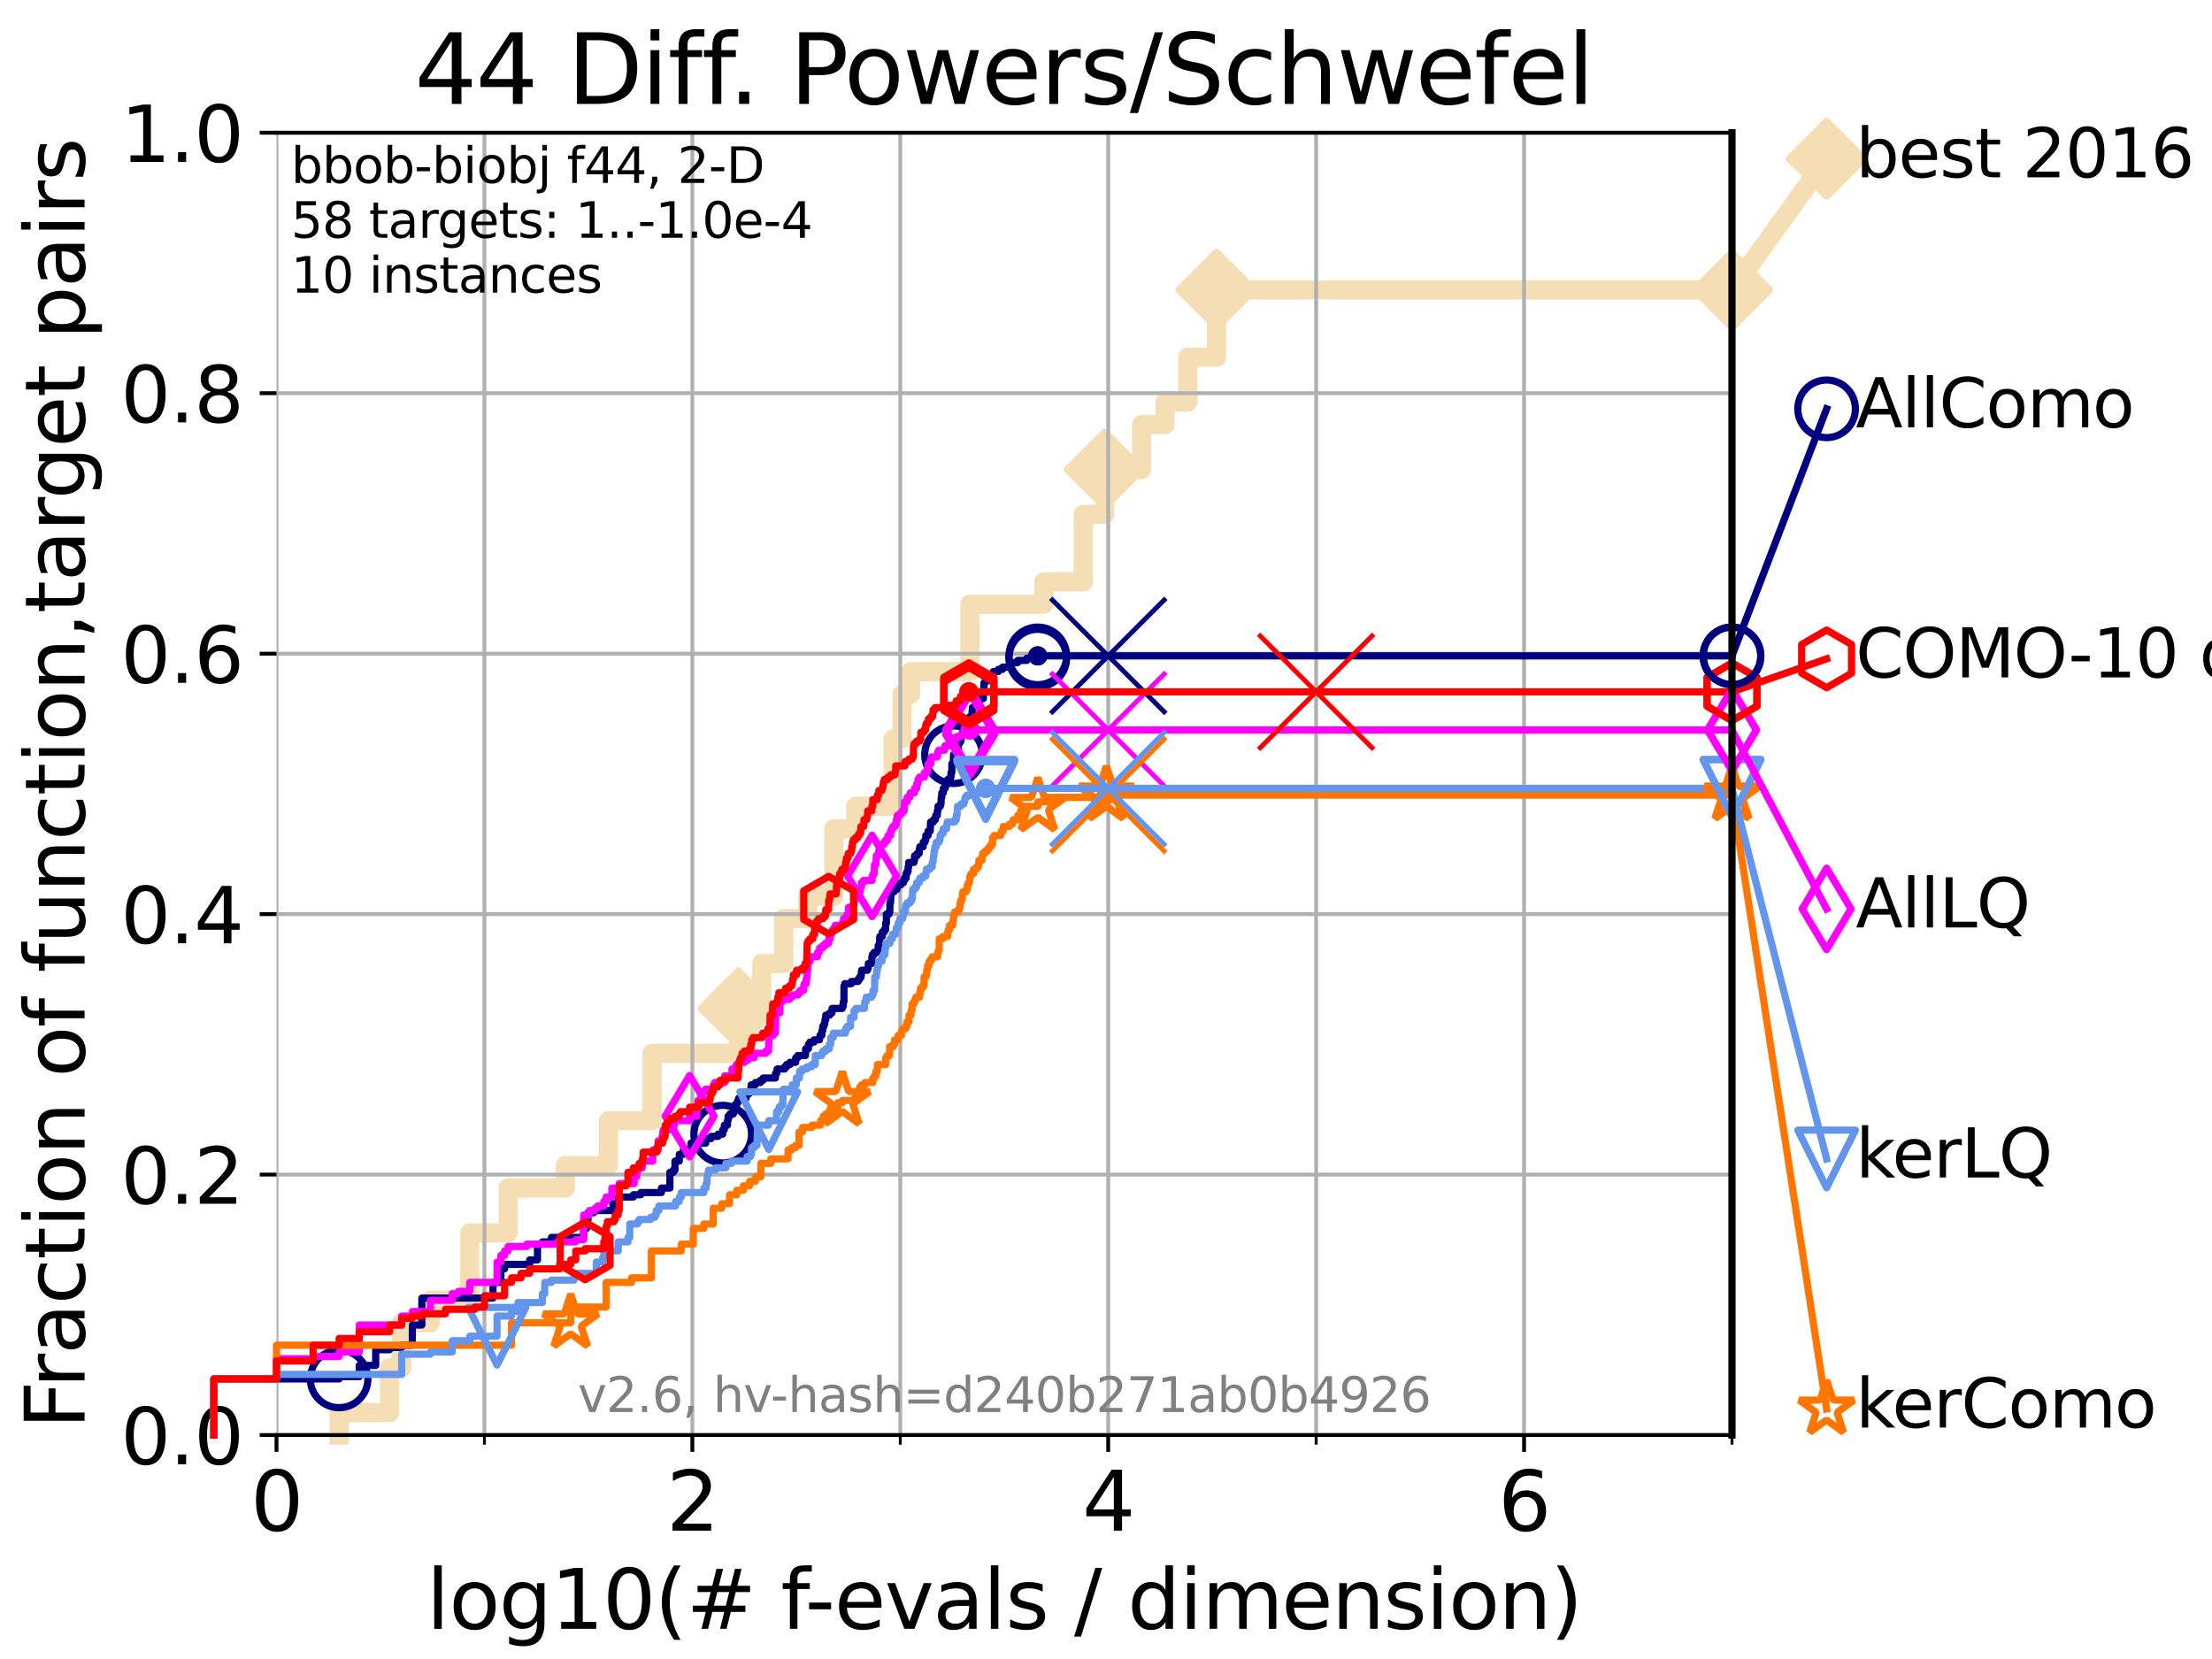 <?xml version="1.0" encoding="utf-8" standalone="no"?>
<!DOCTYPE svg PUBLIC "-//W3C//DTD SVG 1.1//EN"
  "http://www.w3.org/Graphics/SVG/1.1/DTD/svg11.dtd">
<svg xmlns:xlink="http://www.w3.org/1999/xlink" width="460.8pt" height="345.6pt" viewBox="0 0 460.8 345.6" xmlns="http://www.w3.org/2000/svg" version="1.1">
 <defs>
  <style type="text/css">*{stroke-linejoin: round; stroke-linecap: butt}</style>
 </defs>
 <g id="figure_1">
  <g id="patch_1">
   <path d="M 0 345.6 
L 460.8 345.6 
L 460.8 0 
L 0 0 
z
" style="fill: #ffffff"/>
  </g>
  <g id="axes_1">
   <g id="patch_2">
    <path d="M 57.6 298.944 
L 360.806 298.944 
L 360.806 27.648 
L 57.6 27.648 
z
" style="fill: #ffffff"/>
   </g>
   <g id="line2d_1">
    <path d="M 70.639 298.944 
L 70.639 294.266 
L 81.166 294.266 
L 81.166 284.911 
L 83.678 284.911 
L 83.678 275.556 
L 89.669 275.556 
L 89.669 270.879 
L 97.858 270.879 
L 97.858 256.846 
L 105.851 256.846 
L 105.851 247.491 
L 117.772 247.491 
L 117.772 242.814 
L 126.757 242.814 
L 126.757 233.459 
L 135.835 233.459 
L 135.835 219.426 
L 153.821 219.426 
L 153.821 210.071 
L 158.674 210.071 
L 158.674 200.716 
L 163.26 200.716 
L 163.26 191.361 
L 168.248 191.361 
L 168.248 186.684 
L 173.719 186.684 
L 173.719 172.651 
L 178.263 172.651 
L 178.263 167.974 
L 186.059 167.974 
L 186.059 153.941 
L 187.909 153.941 
L 187.909 144.586 
L 189.703 144.586 
L 189.703 139.908 
L 202.05 139.908 
L 202.05 125.876 
L 217.453 125.876 
L 217.453 121.198 
L 225.656 121.198 
L 225.656 107.166 
L 230.13 107.166 
L 230.13 97.811 
L 237.812 97.811 
L 237.812 88.456 
L 242.694 88.456 
L 242.694 83.778 
L 247.436 83.778 
L 247.436 74.423 
L 253.434 74.423 
L 253.434 60.391 
L 360.806 60.391 
" style="fill: none; stroke: #f5deb3; stroke-width: 4; stroke-linecap: square"/>
   </g>
   <g id="line2d_2">
    <defs>
     <path id="m2dc6f0c8c9" d="M -0 7.778 
L 7.778 0 
L 0 -7.778 
L -7.778 -0 
z
" style="stroke: #f5deb3; stroke-width: 1.5; stroke-linejoin: miter"/>
    </defs>
    <g>
     <use xlink:href="#m2dc6f0c8c9" x="153.821" y="210.071" style="fill: #f5deb3; stroke: #f5deb3; stroke-width: 1.5; stroke-linejoin: miter"/>
     <use xlink:href="#m2dc6f0c8c9" x="230.13" y="97.811" style="fill: #f5deb3; stroke: #f5deb3; stroke-width: 1.5; stroke-linejoin: miter"/>
     <use xlink:href="#m2dc6f0c8c9" x="253.434" y="60.391" style="fill: #f5deb3; stroke: #f5deb3; stroke-width: 1.5; stroke-linejoin: miter"/>
     <use xlink:href="#m2dc6f0c8c9" x="253.434" y="60.391" style="fill: #f5deb3; stroke: #f5deb3; stroke-width: 1.5; stroke-linejoin: miter"/>
     <use xlink:href="#m2dc6f0c8c9" x="360.806" y="60.391" style="fill: #f5deb3; stroke: #f5deb3; stroke-width: 1.5; stroke-linejoin: miter"/>
    </g>
   </g>
   <g id="line2d_3">
    <path style="fill: none; stroke: #f5deb3; stroke-width: 4; stroke-linecap: square"/>
    <g/>
   </g>
   <g id="line2d_4">
    <path d="M 360.806 60.391 
L 380.515 33.074 
" style="fill: none; stroke: #f5deb3; stroke-width: 4; stroke-linecap: square"/>
    <g>
     <use xlink:href="#m2dc6f0c8c9" x="360.806" y="60.391" style="fill: #f5deb3; stroke: #f5deb3; stroke-width: 1.5; stroke-linejoin: miter"/>
     <use xlink:href="#m2dc6f0c8c9" x="380.515" y="33.074" style="fill: #f5deb3; stroke: #f5deb3; stroke-width: 1.5; stroke-linejoin: miter"/>
    </g>
   </g>
   <g id="matplotlib.axis_1">
    <g id="xtick_1">
     <g id="line2d_5">
      <path d="M 57.6 298.944 
L 57.6 27.648 
" clip-path="url(#p360017e746)" style="fill: none; stroke: #b0b0b0; stroke-width: 0.8; stroke-linecap: square"/>
     </g>
     <g id="line2d_6">
      <defs>
       <path id="m287a038bd6" d="M 0 0 
L 0 3.5 
" style="stroke: #000000; stroke-width: 0.8"/>
      </defs>
      <g>
       <use xlink:href="#m287a038bd6" x="57.6" y="298.944" style="stroke: #000000; stroke-width: 0.8"/>
      </g>
     </g>
     <g id="text_1">
      <!-- 0 -->
      <g transform="translate(52.192 318.861) scale(0.17 -0.17)">
       <defs>
        <path id="DejaVuSans-30" d="M 2034 4250 
Q 1547 4250 1301 3770 
Q 1056 3291 1056 2328 
Q 1056 1369 1301 889 
Q 1547 409 2034 409 
Q 2525 409 2770 889 
Q 3016 1369 3016 2328 
Q 3016 3291 2770 3770 
Q 2525 4250 2034 4250 
z
M 2034 4750 
Q 2819 4750 3233 4129 
Q 3647 3509 3647 2328 
Q 3647 1150 3233 529 
Q 2819 -91 2034 -91 
Q 1250 -91 836 529 
Q 422 1150 422 2328 
Q 422 3509 836 4129 
Q 1250 4750 2034 4750 
z
" transform="scale(0.016)"/>
       </defs>
       <use xlink:href="#DejaVuSans-30"/>
      </g>
     </g>
    </g>
    <g id="xtick_2">
     <g id="line2d_7">
      <path d="M 144.23 298.944 
L 144.23 27.648 
" clip-path="url(#p360017e746)" style="fill: none; stroke: #b0b0b0; stroke-width: 0.8; stroke-linecap: square"/>
     </g>
     <g id="line2d_8">
      <g>
       <use xlink:href="#m287a038bd6" x="144.23" y="298.944" style="stroke: #000000; stroke-width: 0.8"/>
      </g>
     </g>
     <g id="text_2">
      <!-- 2 -->
      <g transform="translate(138.822 318.861) scale(0.17 -0.17)">
       <defs>
        <path id="DejaVuSans-32" d="M 1228 531 
L 3431 531 
L 3431 0 
L 469 0 
L 469 531 
Q 828 903 1448 1529 
Q 2069 2156 2228 2338 
Q 2531 2678 2651 2914 
Q 2772 3150 2772 3378 
Q 2772 3750 2511 3984 
Q 2250 4219 1831 4219 
Q 1534 4219 1204 4116 
Q 875 4013 500 3803 
L 500 4441 
Q 881 4594 1212 4672 
Q 1544 4750 1819 4750 
Q 2544 4750 2975 4387 
Q 3406 4025 3406 3419 
Q 3406 3131 3298 2873 
Q 3191 2616 2906 2266 
Q 2828 2175 2409 1742 
Q 1991 1309 1228 531 
z
" transform="scale(0.016)"/>
       </defs>
       <use xlink:href="#DejaVuSans-32"/>
      </g>
     </g>
    </g>
    <g id="xtick_3">
     <g id="line2d_9">
      <path d="M 230.861 298.944 
L 230.861 27.648 
" clip-path="url(#p360017e746)" style="fill: none; stroke: #b0b0b0; stroke-width: 0.8; stroke-linecap: square"/>
     </g>
     <g id="line2d_10">
      <g>
       <use xlink:href="#m287a038bd6" x="230.861" y="298.944" style="stroke: #000000; stroke-width: 0.8"/>
      </g>
     </g>
     <g id="text_3">
      <!-- 4 -->
      <g transform="translate(225.453 318.861) scale(0.17 -0.17)">
       <defs>
        <path id="DejaVuSans-34" d="M 2419 4116 
L 825 1625 
L 2419 1625 
L 2419 4116 
z
M 2253 4666 
L 3047 4666 
L 3047 1625 
L 3713 1625 
L 3713 1100 
L 3047 1100 
L 3047 0 
L 2419 0 
L 2419 1100 
L 313 1100 
L 313 1709 
L 2253 4666 
z
" transform="scale(0.016)"/>
       </defs>
       <use xlink:href="#DejaVuSans-34"/>
      </g>
     </g>
    </g>
    <g id="xtick_4">
     <g id="line2d_11">
      <path d="M 317.491 298.944 
L 317.491 27.648 
" clip-path="url(#p360017e746)" style="fill: none; stroke: #b0b0b0; stroke-width: 0.8; stroke-linecap: square"/>
     </g>
     <g id="line2d_12">
      <g>
       <use xlink:href="#m287a038bd6" x="317.491" y="298.944" style="stroke: #000000; stroke-width: 0.8"/>
      </g>
     </g>
     <g id="text_4">
      <!-- 6 -->
      <g transform="translate(312.083 318.861) scale(0.17 -0.17)">
       <defs>
        <path id="DejaVuSans-36" d="M 2113 2584 
Q 1688 2584 1439 2293 
Q 1191 2003 1191 1497 
Q 1191 994 1439 701 
Q 1688 409 2113 409 
Q 2538 409 2786 701 
Q 3034 994 3034 1497 
Q 3034 2003 2786 2293 
Q 2538 2584 2113 2584 
z
M 3366 4563 
L 3366 3988 
Q 3128 4100 2886 4159 
Q 2644 4219 2406 4219 
Q 1781 4219 1451 3797 
Q 1122 3375 1075 2522 
Q 1259 2794 1537 2939 
Q 1816 3084 2150 3084 
Q 2853 3084 3261 2657 
Q 3669 2231 3669 1497 
Q 3669 778 3244 343 
Q 2819 -91 2113 -91 
Q 1303 -91 875 529 
Q 447 1150 447 2328 
Q 447 3434 972 4092 
Q 1497 4750 2381 4750 
Q 2619 4750 2861 4703 
Q 3103 4656 3366 4563 
z
" transform="scale(0.016)"/>
       </defs>
       <use xlink:href="#DejaVuSans-36"/>
      </g>
     </g>
    </g>
    <g id="xtick_5">
     <g id="line2d_13">
      <path d="M 100.915 298.944 
L 100.915 27.648 
" clip-path="url(#p360017e746)" style="fill: none; stroke: #b0b0b0; stroke-width: 0.8; stroke-linecap: square"/>
     </g>
     <g id="line2d_14">
      <defs>
       <path id="md9403a13f8" d="M 0 0 
L 0 2 
" style="stroke: #000000; stroke-width: 0.6"/>
      </defs>
      <g>
       <use xlink:href="#md9403a13f8" x="100.915" y="298.944" style="stroke: #000000; stroke-width: 0.6"/>
      </g>
     </g>
    </g>
    <g id="xtick_6">
     <g id="line2d_15">
      <path d="M 187.546 298.944 
L 187.546 27.648 
" clip-path="url(#p360017e746)" style="fill: none; stroke: #b0b0b0; stroke-width: 0.8; stroke-linecap: square"/>
     </g>
     <g id="line2d_16">
      <g>
       <use xlink:href="#md9403a13f8" x="187.546" y="298.944" style="stroke: #000000; stroke-width: 0.6"/>
      </g>
     </g>
    </g>
    <g id="xtick_7">
     <g id="line2d_17">
      <path d="M 274.176 298.944 
L 274.176 27.648 
" clip-path="url(#p360017e746)" style="fill: none; stroke: #b0b0b0; stroke-width: 0.8; stroke-linecap: square"/>
     </g>
     <g id="line2d_18">
      <g>
       <use xlink:href="#md9403a13f8" x="274.176" y="298.944" style="stroke: #000000; stroke-width: 0.6"/>
      </g>
     </g>
    </g>
    <g id="xtick_8">
     <g id="line2d_19">
      <path d="M 360.806 298.944 
L 360.806 27.648 
" clip-path="url(#p360017e746)" style="fill: none; stroke: #b0b0b0; stroke-width: 0.8; stroke-linecap: square"/>
     </g>
     <g id="line2d_20">
      <g>
       <use xlink:href="#md9403a13f8" x="360.806" y="298.944" style="stroke: #000000; stroke-width: 0.6"/>
      </g>
     </g>
    </g>
    <g id="text_5">
     <!-- log10(# f-evals / dimension) -->
     <g transform="translate(88.823 339.314) scale(0.17 -0.17)">
      <defs>
       <path id="DejaVuSans-6c" d="M 603 4863 
L 1178 4863 
L 1178 0 
L 603 0 
L 603 4863 
z
" transform="scale(0.016)"/>
       <path id="DejaVuSans-6f" d="M 1959 3097 
Q 1497 3097 1228 2736 
Q 959 2375 959 1747 
Q 959 1119 1226 758 
Q 1494 397 1959 397 
Q 2419 397 2687 759 
Q 2956 1122 2956 1747 
Q 2956 2369 2687 2733 
Q 2419 3097 1959 3097 
z
M 1959 3584 
Q 2709 3584 3137 3096 
Q 3566 2609 3566 1747 
Q 3566 888 3137 398 
Q 2709 -91 1959 -91 
Q 1206 -91 779 398 
Q 353 888 353 1747 
Q 353 2609 779 3096 
Q 1206 3584 1959 3584 
z
" transform="scale(0.016)"/>
       <path id="DejaVuSans-67" d="M 2906 1791 
Q 2906 2416 2648 2759 
Q 2391 3103 1925 3103 
Q 1463 3103 1205 2759 
Q 947 2416 947 1791 
Q 947 1169 1205 825 
Q 1463 481 1925 481 
Q 2391 481 2648 825 
Q 2906 1169 2906 1791 
z
M 3481 434 
Q 3481 -459 3084 -895 
Q 2688 -1331 1869 -1331 
Q 1566 -1331 1297 -1286 
Q 1028 -1241 775 -1147 
L 775 -588 
Q 1028 -725 1275 -790 
Q 1522 -856 1778 -856 
Q 2344 -856 2625 -561 
Q 2906 -266 2906 331 
L 2906 616 
Q 2728 306 2450 153 
Q 2172 0 1784 0 
Q 1141 0 747 490 
Q 353 981 353 1791 
Q 353 2603 747 3093 
Q 1141 3584 1784 3584 
Q 2172 3584 2450 3431 
Q 2728 3278 2906 2969 
L 2906 3500 
L 3481 3500 
L 3481 434 
z
" transform="scale(0.016)"/>
       <path id="DejaVuSans-31" d="M 794 531 
L 1825 531 
L 1825 4091 
L 703 3866 
L 703 4441 
L 1819 4666 
L 2450 4666 
L 2450 531 
L 3481 531 
L 3481 0 
L 794 0 
L 794 531 
z
" transform="scale(0.016)"/>
       <path id="DejaVuSans-28" d="M 1984 4856 
Q 1566 4138 1362 3434 
Q 1159 2731 1159 2009 
Q 1159 1288 1364 580 
Q 1569 -128 1984 -844 
L 1484 -844 
Q 1016 -109 783 600 
Q 550 1309 550 2009 
Q 550 2706 781 3412 
Q 1013 4119 1484 4856 
L 1984 4856 
z
" transform="scale(0.016)"/>
       <path id="DejaVuSans-23" d="M 3272 2816 
L 2363 2816 
L 2100 1772 
L 3016 1772 
L 3272 2816 
z
M 2803 4594 
L 2478 3297 
L 3391 3297 
L 3719 4594 
L 4219 4594 
L 3897 3297 
L 4872 3297 
L 4872 2816 
L 3775 2816 
L 3519 1772 
L 4513 1772 
L 4513 1294 
L 3397 1294 
L 3072 0 
L 2572 0 
L 2894 1294 
L 1978 1294 
L 1656 0 
L 1153 0 
L 1478 1294 
L 494 1294 
L 494 1772 
L 1594 1772 
L 1856 2816 
L 850 2816 
L 850 3297 
L 1978 3297 
L 2297 4594 
L 2803 4594 
z
" transform="scale(0.016)"/>
       <path id="DejaVuSans-20" transform="scale(0.016)"/>
       <path id="DejaVuSans-66" d="M 2375 4863 
L 2375 4384 
L 1825 4384 
Q 1516 4384 1395 4259 
Q 1275 4134 1275 3809 
L 1275 3500 
L 2222 3500 
L 2222 3053 
L 1275 3053 
L 1275 0 
L 697 0 
L 697 3053 
L 147 3053 
L 147 3500 
L 697 3500 
L 697 3744 
Q 697 4328 969 4595 
Q 1241 4863 1831 4863 
L 2375 4863 
z
" transform="scale(0.016)"/>
       <path id="DejaVuSans-2d" d="M 313 2009 
L 1997 2009 
L 1997 1497 
L 313 1497 
L 313 2009 
z
" transform="scale(0.016)"/>
       <path id="DejaVuSans-65" d="M 3597 1894 
L 3597 1613 
L 953 1613 
Q 991 1019 1311 708 
Q 1631 397 2203 397 
Q 2534 397 2845 478 
Q 3156 559 3463 722 
L 3463 178 
Q 3153 47 2828 -22 
Q 2503 -91 2169 -91 
Q 1331 -91 842 396 
Q 353 884 353 1716 
Q 353 2575 817 3079 
Q 1281 3584 2069 3584 
Q 2775 3584 3186 3129 
Q 3597 2675 3597 1894 
z
M 3022 2063 
Q 3016 2534 2758 2815 
Q 2500 3097 2075 3097 
Q 1594 3097 1305 2825 
Q 1016 2553 972 2059 
L 3022 2063 
z
" transform="scale(0.016)"/>
       <path id="DejaVuSans-76" d="M 191 3500 
L 800 3500 
L 1894 563 
L 2988 3500 
L 3597 3500 
L 2284 0 
L 1503 0 
L 191 3500 
z
" transform="scale(0.016)"/>
       <path id="DejaVuSans-61" d="M 2194 1759 
Q 1497 1759 1228 1600 
Q 959 1441 959 1056 
Q 959 750 1161 570 
Q 1363 391 1709 391 
Q 2188 391 2477 730 
Q 2766 1069 2766 1631 
L 2766 1759 
L 2194 1759 
z
M 3341 1997 
L 3341 0 
L 2766 0 
L 2766 531 
Q 2569 213 2275 61 
Q 1981 -91 1556 -91 
Q 1019 -91 701 211 
Q 384 513 384 1019 
Q 384 1609 779 1909 
Q 1175 2209 1959 2209 
L 2766 2209 
L 2766 2266 
Q 2766 2663 2505 2880 
Q 2244 3097 1772 3097 
Q 1472 3097 1187 3025 
Q 903 2953 641 2809 
L 641 3341 
Q 956 3463 1253 3523 
Q 1550 3584 1831 3584 
Q 2591 3584 2966 3190 
Q 3341 2797 3341 1997 
z
" transform="scale(0.016)"/>
       <path id="DejaVuSans-73" d="M 2834 3397 
L 2834 2853 
Q 2591 2978 2328 3040 
Q 2066 3103 1784 3103 
Q 1356 3103 1142 2972 
Q 928 2841 928 2578 
Q 928 2378 1081 2264 
Q 1234 2150 1697 2047 
L 1894 2003 
Q 2506 1872 2764 1633 
Q 3022 1394 3022 966 
Q 3022 478 2636 193 
Q 2250 -91 1575 -91 
Q 1294 -91 989 -36 
Q 684 19 347 128 
L 347 722 
Q 666 556 975 473 
Q 1284 391 1588 391 
Q 1994 391 2212 530 
Q 2431 669 2431 922 
Q 2431 1156 2273 1281 
Q 2116 1406 1581 1522 
L 1381 1569 
Q 847 1681 609 1914 
Q 372 2147 372 2553 
Q 372 3047 722 3315 
Q 1072 3584 1716 3584 
Q 2034 3584 2315 3537 
Q 2597 3491 2834 3397 
z
" transform="scale(0.016)"/>
       <path id="DejaVuSans-2f" d="M 1625 4666 
L 2156 4666 
L 531 -594 
L 0 -594 
L 1625 4666 
z
" transform="scale(0.016)"/>
       <path id="DejaVuSans-64" d="M 2906 2969 
L 2906 4863 
L 3481 4863 
L 3481 0 
L 2906 0 
L 2906 525 
Q 2725 213 2448 61 
Q 2172 -91 1784 -91 
Q 1150 -91 751 415 
Q 353 922 353 1747 
Q 353 2572 751 3078 
Q 1150 3584 1784 3584 
Q 2172 3584 2448 3432 
Q 2725 3281 2906 2969 
z
M 947 1747 
Q 947 1113 1208 752 
Q 1469 391 1925 391 
Q 2381 391 2643 752 
Q 2906 1113 2906 1747 
Q 2906 2381 2643 2742 
Q 2381 3103 1925 3103 
Q 1469 3103 1208 2742 
Q 947 2381 947 1747 
z
" transform="scale(0.016)"/>
       <path id="DejaVuSans-69" d="M 603 3500 
L 1178 3500 
L 1178 0 
L 603 0 
L 603 3500 
z
M 603 4863 
L 1178 4863 
L 1178 4134 
L 603 4134 
L 603 4863 
z
" transform="scale(0.016)"/>
       <path id="DejaVuSans-6d" d="M 3328 2828 
Q 3544 3216 3844 3400 
Q 4144 3584 4550 3584 
Q 5097 3584 5394 3201 
Q 5691 2819 5691 2113 
L 5691 0 
L 5113 0 
L 5113 2094 
Q 5113 2597 4934 2840 
Q 4756 3084 4391 3084 
Q 3944 3084 3684 2787 
Q 3425 2491 3425 1978 
L 3425 0 
L 2847 0 
L 2847 2094 
Q 2847 2600 2669 2842 
Q 2491 3084 2119 3084 
Q 1678 3084 1418 2786 
Q 1159 2488 1159 1978 
L 1159 0 
L 581 0 
L 581 3500 
L 1159 3500 
L 1159 2956 
Q 1356 3278 1631 3431 
Q 1906 3584 2284 3584 
Q 2666 3584 2933 3390 
Q 3200 3197 3328 2828 
z
" transform="scale(0.016)"/>
       <path id="DejaVuSans-6e" d="M 3513 2113 
L 3513 0 
L 2938 0 
L 2938 2094 
Q 2938 2591 2744 2837 
Q 2550 3084 2163 3084 
Q 1697 3084 1428 2787 
Q 1159 2491 1159 1978 
L 1159 0 
L 581 0 
L 581 3500 
L 1159 3500 
L 1159 2956 
Q 1366 3272 1645 3428 
Q 1925 3584 2291 3584 
Q 2894 3584 3203 3211 
Q 3513 2838 3513 2113 
z
" transform="scale(0.016)"/>
       <path id="DejaVuSans-29" d="M 513 4856 
L 1013 4856 
Q 1481 4119 1714 3412 
Q 1947 2706 1947 2009 
Q 1947 1309 1714 600 
Q 1481 -109 1013 -844 
L 513 -844 
Q 928 -128 1133 580 
Q 1338 1288 1338 2009 
Q 1338 2731 1133 3434 
Q 928 4138 513 4856 
z
" transform="scale(0.016)"/>
      </defs>
      <use xlink:href="#DejaVuSans-6c"/>
      <use xlink:href="#DejaVuSans-6f" x="27.783"/>
      <use xlink:href="#DejaVuSans-67" x="88.965"/>
      <use xlink:href="#DejaVuSans-31" x="152.441"/>
      <use xlink:href="#DejaVuSans-30" x="216.064"/>
      <use xlink:href="#DejaVuSans-28" x="279.688"/>
      <use xlink:href="#DejaVuSans-23" x="318.701"/>
      <use xlink:href="#DejaVuSans-20" x="402.49"/>
      <use xlink:href="#DejaVuSans-66" x="434.277"/>
      <use xlink:href="#DejaVuSans-2d" x="463.982"/>
      <use xlink:href="#DejaVuSans-65" x="500.066"/>
      <use xlink:href="#DejaVuSans-76" x="561.59"/>
      <use xlink:href="#DejaVuSans-61" x="620.77"/>
      <use xlink:href="#DejaVuSans-6c" x="682.049"/>
      <use xlink:href="#DejaVuSans-73" x="709.832"/>
      <use xlink:href="#DejaVuSans-20" x="761.932"/>
      <use xlink:href="#DejaVuSans-2f" x="793.719"/>
      <use xlink:href="#DejaVuSans-20" x="827.41"/>
      <use xlink:href="#DejaVuSans-64" x="859.197"/>
      <use xlink:href="#DejaVuSans-69" x="922.674"/>
      <use xlink:href="#DejaVuSans-6d" x="950.457"/>
      <use xlink:href="#DejaVuSans-65" x="1047.869"/>
      <use xlink:href="#DejaVuSans-6e" x="1109.393"/>
      <use xlink:href="#DejaVuSans-73" x="1172.771"/>
      <use xlink:href="#DejaVuSans-69" x="1224.871"/>
      <use xlink:href="#DejaVuSans-6f" x="1252.654"/>
      <use xlink:href="#DejaVuSans-6e" x="1313.836"/>
      <use xlink:href="#DejaVuSans-29" x="1377.215"/>
     </g>
    </g>
   </g>
   <g id="matplotlib.axis_2">
    <g id="ytick_1">
     <g id="line2d_21">
      <path d="M 57.6 298.944 
L 360.806 298.944 
" clip-path="url(#p360017e746)" style="fill: none; stroke: #b0b0b0; stroke-width: 0.8; stroke-linecap: square"/>
     </g>
     <g id="line2d_22">
      <defs>
       <path id="m14bb96be70" d="M 0 0 
L -3.5 0 
" style="stroke: #000000; stroke-width: 0.8"/>
      </defs>
      <g>
       <use xlink:href="#m14bb96be70" x="57.6" y="298.944" style="stroke: #000000; stroke-width: 0.8"/>
      </g>
     </g>
     <g id="text_6">
      <!-- 0.0 -->
      <g transform="translate(25.155 305.023) scale(0.16 -0.16)">
       <defs>
        <path id="DejaVuSans-2e" d="M 684 794 
L 1344 794 
L 1344 0 
L 684 0 
L 684 794 
z
" transform="scale(0.016)"/>
       </defs>
       <use xlink:href="#DejaVuSans-30"/>
       <use xlink:href="#DejaVuSans-2e" x="63.623"/>
       <use xlink:href="#DejaVuSans-30" x="95.41"/>
      </g>
     </g>
    </g>
    <g id="ytick_2">
     <g id="line2d_23">
      <path d="M 57.6 244.685 
L 360.806 244.685 
" clip-path="url(#p360017e746)" style="fill: none; stroke: #b0b0b0; stroke-width: 0.8; stroke-linecap: square"/>
     </g>
     <g id="line2d_24">
      <g>
       <use xlink:href="#m14bb96be70" x="57.6" y="244.685" style="stroke: #000000; stroke-width: 0.8"/>
      </g>
     </g>
     <g id="text_7">
      <!-- 0.2 -->
      <g transform="translate(25.155 250.764) scale(0.16 -0.16)">
       <use xlink:href="#DejaVuSans-30"/>
       <use xlink:href="#DejaVuSans-2e" x="63.623"/>
       <use xlink:href="#DejaVuSans-32" x="95.41"/>
      </g>
     </g>
    </g>
    <g id="ytick_3">
     <g id="line2d_25">
      <path d="M 57.6 190.426 
L 360.806 190.426 
" clip-path="url(#p360017e746)" style="fill: none; stroke: #b0b0b0; stroke-width: 0.8; stroke-linecap: square"/>
     </g>
     <g id="line2d_26">
      <g>
       <use xlink:href="#m14bb96be70" x="57.6" y="190.426" style="stroke: #000000; stroke-width: 0.8"/>
      </g>
     </g>
     <g id="text_8">
      <!-- 0.4 -->
      <g transform="translate(25.155 196.504) scale(0.16 -0.16)">
       <use xlink:href="#DejaVuSans-30"/>
       <use xlink:href="#DejaVuSans-2e" x="63.623"/>
       <use xlink:href="#DejaVuSans-34" x="95.41"/>
      </g>
     </g>
    </g>
    <g id="ytick_4">
     <g id="line2d_27">
      <path d="M 57.6 136.166 
L 360.806 136.166 
" clip-path="url(#p360017e746)" style="fill: none; stroke: #b0b0b0; stroke-width: 0.8; stroke-linecap: square"/>
     </g>
     <g id="line2d_28">
      <g>
       <use xlink:href="#m14bb96be70" x="57.6" y="136.166" style="stroke: #000000; stroke-width: 0.8"/>
      </g>
     </g>
     <g id="text_9">
      <!-- 0.6 -->
      <g transform="translate(25.155 142.245) scale(0.16 -0.16)">
       <use xlink:href="#DejaVuSans-30"/>
       <use xlink:href="#DejaVuSans-2e" x="63.623"/>
       <use xlink:href="#DejaVuSans-36" x="95.41"/>
      </g>
     </g>
    </g>
    <g id="ytick_5">
     <g id="line2d_29">
      <path d="M 57.6 81.907 
L 360.806 81.907 
" clip-path="url(#p360017e746)" style="fill: none; stroke: #b0b0b0; stroke-width: 0.8; stroke-linecap: square"/>
     </g>
     <g id="line2d_30">
      <g>
       <use xlink:href="#m14bb96be70" x="57.6" y="81.907" style="stroke: #000000; stroke-width: 0.8"/>
      </g>
     </g>
     <g id="text_10">
      <!-- 0.8 -->
      <g transform="translate(25.155 87.986) scale(0.16 -0.16)">
       <defs>
        <path id="DejaVuSans-38" d="M 2034 2216 
Q 1584 2216 1326 1975 
Q 1069 1734 1069 1313 
Q 1069 891 1326 650 
Q 1584 409 2034 409 
Q 2484 409 2743 651 
Q 3003 894 3003 1313 
Q 3003 1734 2745 1975 
Q 2488 2216 2034 2216 
z
M 1403 2484 
Q 997 2584 770 2862 
Q 544 3141 544 3541 
Q 544 4100 942 4425 
Q 1341 4750 2034 4750 
Q 2731 4750 3128 4425 
Q 3525 4100 3525 3541 
Q 3525 3141 3298 2862 
Q 3072 2584 2669 2484 
Q 3125 2378 3379 2068 
Q 3634 1759 3634 1313 
Q 3634 634 3220 271 
Q 2806 -91 2034 -91 
Q 1263 -91 848 271 
Q 434 634 434 1313 
Q 434 1759 690 2068 
Q 947 2378 1403 2484 
z
M 1172 3481 
Q 1172 3119 1398 2916 
Q 1625 2713 2034 2713 
Q 2441 2713 2670 2916 
Q 2900 3119 2900 3481 
Q 2900 3844 2670 4047 
Q 2441 4250 2034 4250 
Q 1625 4250 1398 4047 
Q 1172 3844 1172 3481 
z
" transform="scale(0.016)"/>
       </defs>
       <use xlink:href="#DejaVuSans-30"/>
       <use xlink:href="#DejaVuSans-2e" x="63.623"/>
       <use xlink:href="#DejaVuSans-38" x="95.41"/>
      </g>
     </g>
    </g>
    <g id="ytick_6">
     <g id="line2d_31">
      <path d="M 57.6 27.648 
L 360.806 27.648 
" clip-path="url(#p360017e746)" style="fill: none; stroke: #b0b0b0; stroke-width: 0.8; stroke-linecap: square"/>
     </g>
     <g id="line2d_32">
      <g>
       <use xlink:href="#m14bb96be70" x="57.6" y="27.648" style="stroke: #000000; stroke-width: 0.8"/>
      </g>
     </g>
     <g id="text_11">
      <!-- 1.0 -->
      <g transform="translate(25.155 33.727) scale(0.16 -0.16)">
       <use xlink:href="#DejaVuSans-31"/>
       <use xlink:href="#DejaVuSans-2e" x="63.623"/>
       <use xlink:href="#DejaVuSans-30" x="95.41"/>
      </g>
     </g>
    </g>
    <g id="text_12">
     <!-- Fraction of function,target pairs -->
     <g transform="translate(17.62 297.681) rotate(-90) scale(0.17 -0.17)">
      <defs>
       <path id="DejaVuSans-46" d="M 628 4666 
L 3309 4666 
L 3309 4134 
L 1259 4134 
L 1259 2759 
L 3109 2759 
L 3109 2228 
L 1259 2228 
L 1259 0 
L 628 0 
L 628 4666 
z
" transform="scale(0.016)"/>
       <path id="DejaVuSans-72" d="M 2631 2963 
Q 2534 3019 2420 3045 
Q 2306 3072 2169 3072 
Q 1681 3072 1420 2755 
Q 1159 2438 1159 1844 
L 1159 0 
L 581 0 
L 581 3500 
L 1159 3500 
L 1159 2956 
Q 1341 3275 1631 3429 
Q 1922 3584 2338 3584 
Q 2397 3584 2469 3576 
Q 2541 3569 2628 3553 
L 2631 2963 
z
" transform="scale(0.016)"/>
       <path id="DejaVuSans-63" d="M 3122 3366 
L 3122 2828 
Q 2878 2963 2633 3030 
Q 2388 3097 2138 3097 
Q 1578 3097 1268 2742 
Q 959 2388 959 1747 
Q 959 1106 1268 751 
Q 1578 397 2138 397 
Q 2388 397 2633 464 
Q 2878 531 3122 666 
L 3122 134 
Q 2881 22 2623 -34 
Q 2366 -91 2075 -91 
Q 1284 -91 818 406 
Q 353 903 353 1747 
Q 353 2603 823 3093 
Q 1294 3584 2113 3584 
Q 2378 3584 2631 3529 
Q 2884 3475 3122 3366 
z
" transform="scale(0.016)"/>
       <path id="DejaVuSans-74" d="M 1172 4494 
L 1172 3500 
L 2356 3500 
L 2356 3053 
L 1172 3053 
L 1172 1153 
Q 1172 725 1289 603 
Q 1406 481 1766 481 
L 2356 481 
L 2356 0 
L 1766 0 
Q 1100 0 847 248 
Q 594 497 594 1153 
L 594 3053 
L 172 3053 
L 172 3500 
L 594 3500 
L 594 4494 
L 1172 4494 
z
" transform="scale(0.016)"/>
       <path id="DejaVuSans-75" d="M 544 1381 
L 544 3500 
L 1119 3500 
L 1119 1403 
Q 1119 906 1312 657 
Q 1506 409 1894 409 
Q 2359 409 2629 706 
Q 2900 1003 2900 1516 
L 2900 3500 
L 3475 3500 
L 3475 0 
L 2900 0 
L 2900 538 
Q 2691 219 2414 64 
Q 2138 -91 1772 -91 
Q 1169 -91 856 284 
Q 544 659 544 1381 
z
M 1991 3584 
L 1991 3584 
z
" transform="scale(0.016)"/>
       <path id="DejaVuSans-2c" d="M 750 794 
L 1409 794 
L 1409 256 
L 897 -744 
L 494 -744 
L 750 256 
L 750 794 
z
" transform="scale(0.016)"/>
       <path id="DejaVuSans-70" d="M 1159 525 
L 1159 -1331 
L 581 -1331 
L 581 3500 
L 1159 3500 
L 1159 2969 
Q 1341 3281 1617 3432 
Q 1894 3584 2278 3584 
Q 2916 3584 3314 3078 
Q 3713 2572 3713 1747 
Q 3713 922 3314 415 
Q 2916 -91 2278 -91 
Q 1894 -91 1617 61 
Q 1341 213 1159 525 
z
M 3116 1747 
Q 3116 2381 2855 2742 
Q 2594 3103 2138 3103 
Q 1681 3103 1420 2742 
Q 1159 2381 1159 1747 
Q 1159 1113 1420 752 
Q 1681 391 2138 391 
Q 2594 391 2855 752 
Q 3116 1113 3116 1747 
z
" transform="scale(0.016)"/>
      </defs>
      <use xlink:href="#DejaVuSans-46"/>
      <use xlink:href="#DejaVuSans-72" x="50.27"/>
      <use xlink:href="#DejaVuSans-61" x="91.383"/>
      <use xlink:href="#DejaVuSans-63" x="152.662"/>
      <use xlink:href="#DejaVuSans-74" x="207.643"/>
      <use xlink:href="#DejaVuSans-69" x="246.852"/>
      <use xlink:href="#DejaVuSans-6f" x="274.635"/>
      <use xlink:href="#DejaVuSans-6e" x="335.816"/>
      <use xlink:href="#DejaVuSans-20" x="399.195"/>
      <use xlink:href="#DejaVuSans-6f" x="430.982"/>
      <use xlink:href="#DejaVuSans-66" x="492.164"/>
      <use xlink:href="#DejaVuSans-20" x="527.369"/>
      <use xlink:href="#DejaVuSans-66" x="559.156"/>
      <use xlink:href="#DejaVuSans-75" x="594.361"/>
      <use xlink:href="#DejaVuSans-6e" x="657.74"/>
      <use xlink:href="#DejaVuSans-63" x="721.119"/>
      <use xlink:href="#DejaVuSans-74" x="776.1"/>
      <use xlink:href="#DejaVuSans-69" x="815.309"/>
      <use xlink:href="#DejaVuSans-6f" x="843.092"/>
      <use xlink:href="#DejaVuSans-6e" x="904.273"/>
      <use xlink:href="#DejaVuSans-2c" x="967.652"/>
      <use xlink:href="#DejaVuSans-74" x="999.439"/>
      <use xlink:href="#DejaVuSans-61" x="1038.648"/>
      <use xlink:href="#DejaVuSans-72" x="1099.928"/>
      <use xlink:href="#DejaVuSans-67" x="1139.291"/>
      <use xlink:href="#DejaVuSans-65" x="1202.768"/>
      <use xlink:href="#DejaVuSans-74" x="1264.291"/>
      <use xlink:href="#DejaVuSans-20" x="1303.5"/>
      <use xlink:href="#DejaVuSans-70" x="1335.287"/>
      <use xlink:href="#DejaVuSans-61" x="1398.764"/>
      <use xlink:href="#DejaVuSans-69" x="1460.043"/>
      <use xlink:href="#DejaVuSans-72" x="1487.826"/>
      <use xlink:href="#DejaVuSans-73" x="1528.939"/>
     </g>
    </g>
   </g>
   <g id="line2d_33">
    <defs>
     <path id="med57a06a5a" d="M 0 1.5 
C 0.398 1.5 0.779 1.342 1.061 1.061 
C 1.342 0.779 1.5 0.398 1.5 0 
C 1.5 -0.398 1.342 -0.779 1.061 -1.061 
C 0.779 -1.342 0.398 -1.5 0 -1.5 
C -0.398 -1.5 -0.779 -1.342 -1.061 -1.061 
C -1.342 -0.779 -1.5 -0.398 -1.5 0 
C -1.5 0.398 -1.342 0.779 -1.061 1.061 
C -0.779 1.342 -0.398 1.5 0 1.5 
z
" style="stroke: #f5deb3"/>
    </defs>
    <g>
     <use xlink:href="#med57a06a5a" x="253.434" y="60.391" style="fill: #f5deb3; stroke: #f5deb3"/>
     <use xlink:href="#med57a06a5a" x="253.434" y="60.391" style="fill: #f5deb3; stroke: #f5deb3"/>
    </g>
   </g>
   <g id="line2d_34">
    <defs>
     <path id="mb91f2e22db" d="M 0 1.5 
C 0.398 1.5 0.779 1.342 1.061 1.061 
C 1.342 0.779 1.5 0.398 1.5 0 
C 1.5 -0.398 1.342 -0.779 1.061 -1.061 
C 0.779 -1.342 0.398 -1.5 0 -1.5 
C -0.398 -1.5 -0.779 -1.342 -1.061 -1.061 
C -1.342 -0.779 -1.5 -0.398 -1.5 0 
C -1.5 0.398 -1.342 0.779 -1.061 1.061 
C -0.779 1.342 -0.398 1.5 0 1.5 
z
" style="stroke: #000080"/>
    </defs>
    <g>
     <use xlink:href="#mb91f2e22db" x="216.181" y="136.634" style="fill: #000080; stroke: #000080"/>
     <use xlink:href="#mb91f2e22db" x="216.181" y="136.634" style="fill: #000080; stroke: #000080"/>
    </g>
   </g>
   <g id="line2d_35">
    <path d="M 44.561 298.944 
L 44.561 287.25 
L 70.639 287.25 
L 70.639 286.782 
L 74.837 286.782 
L 74.837 284.444 
L 78.267 284.444 
L 78.267 281.169 
L 81.166 281.169 
L 81.166 280.702 
L 83.678 280.702 
L 83.678 280.234 
L 85.894 280.234 
L 85.894 276.024 
L 87.876 276.024 
L 87.876 270.411 
L 102.708 270.411 
L 102.708 267.137 
L 104.345 267.137 
L 104.345 264.33 
L 105.113 264.33 
L 105.113 263.395 
L 110.336 263.395 
L 110.336 262.459 
L 111.972 262.459 
L 111.972 259.185 
L 112.989 259.185 
L 112.989 258.717 
L 114.872 258.717 
L 114.872 257.782 
L 121.582 257.782 
L 121.582 255.911 
L 122.199 255.911 
L 122.199 254.04 
L 122.5 254.04 
L 122.5 252.637 
L 123.658 252.637 
L 123.658 252.169 
L 127.686 252.169 
L 127.686 250.766 
L 128.786 250.766 
L 128.786 249.362 
L 131.929 249.362 
L 131.929 248.895 
L 133.49 248.895 
L 133.49 248.427 
L 137.788 248.427 
L 137.788 247.491 
L 139.556 247.491 
L 139.556 244.217 
L 140.266 244.217 
L 140.266 243.749 
L 140.612 243.749 
L 140.612 241.878 
L 141.502 241.878 
L 141.502 240.475 
L 142.353 240.475 
L 142.353 239.54 
L 143.946 239.54 
L 143.946 238.136 
L 147.022 238.136 
L 147.022 237.201 
L 148.125 237.201 
L 148.125 236.733 
L 149.595 236.733 
L 149.595 236.265 
L 150.56 236.265 
L 150.56 235.33 
L 150.893 235.33 
L 150.893 234.394 
L 151.542 234.394 
L 151.542 233.459 
L 151.669 233.459 
L 151.669 232.523 
L 152.045 232.523 
L 152.045 232.056 
L 152.776 232.056 
L 152.776 231.12 
L 153.072 231.12 
L 153.072 230.184 
L 153.479 230.184 
L 153.479 229.717 
L 153.708 229.717 
L 153.708 229.249 
L 153.877 229.249 
L 153.877 228.781 
L 155.444 228.781 
L 155.444 227.846 
L 156.056 227.846 
L 156.056 227.378 
L 156.305 227.378 
L 156.305 226.91 
L 156.502 226.91 
L 156.502 225.975 
L 157.363 225.975 
L 157.363 225.507 
L 158.41 225.507 
L 158.41 225.039 
L 158.977 225.039 
L 158.977 224.571 
L 161.542 224.571 
L 161.542 223.636 
L 161.803 223.636 
L 161.877 222.7 
L 163.464 222.7 
L 163.464 222.233 
L 163.866 222.233 
L 163.866 221.765 
L 164.581 221.765 
L 164.581 221.297 
L 165.755 221.297 
L 165.755 220.362 
L 166.17 220.362 
L 166.17 219.894 
L 167.797 219.894 
L 167.824 218.491 
L 168.405 218.491 
L 168.405 217.555 
L 168.715 217.555 
L 168.715 217.087 
L 169.59 217.087 
L 169.59 216.62 
L 170.727 216.62 
L 170.819 215.684 
L 171.204 215.684 
L 171.204 214.749 
L 171.383 214.749 
L 171.383 213.813 
L 171.647 213.813 
L 171.647 213.345 
L 171.8 213.345 
L 171.865 212.41 
L 172.016 212.41 
L 172.016 211.474 
L 172.835 211.474 
L 172.835 211.007 
L 173.322 211.007 
L 173.322 210.071 
L 175.46 210.071 
L 175.46 209.603 
L 175.673 209.603 
L 175.673 208.668 
L 175.814 208.668 
L 175.814 205.394 
L 175.972 205.394 
L 175.972 204.926 
L 177.347 204.926 
L 177.347 204.458 
L 178.764 204.458 
L 178.764 203.99 
L 179.091 203.99 
L 179.091 203.523 
L 179.384 203.523 
L 179.471 202.119 
L 180.728 202.119 
L 180.728 201.652 
L 180.89 201.652 
L 180.89 200.716 
L 181.6 200.716 
L 181.625 199.313 
L 181.741 199.313 
L 181.741 198.845 
L 182.084 198.845 
L 182.084 198.377 
L 182.944 198.377 
L 182.944 196.974 
L 183.183 196.974 
L 183.277 195.103 
L 183.789 195.103 
L 183.789 194.168 
L 184.187 194.168 
L 184.187 193.7 
L 184.488 193.7 
L 184.488 192.297 
L 184.654 192.297 
L 184.654 190.426 
L 185.194 190.426 
L 185.194 189.958 
L 185.364 189.958 
L 185.385 188.087 
L 185.511 188.087 
L 185.605 186.216 
L 185.74 186.216 
L 185.74 185.748 
L 186.271 185.748 
L 186.271 185.28 
L 186.846 185.28 
L 186.856 184.345 
L 187.658 184.345 
L 187.658 183.877 
L 188.211 183.877 
L 188.211 183.409 
L 188.401 183.409 
L 188.401 182.942 
L 188.774 182.942 
L 188.774 182.006 
L 188.941 182.006 
L 188.941 181.538 
L 189.175 181.538 
L 189.175 180.603 
L 189.287 180.603 
L 189.287 179.667 
L 190.394 179.667 
L 190.394 179.2 
L 190.515 179.2 
L 190.515 178.264 
L 191.061 178.264 
L 191.061 177.796 
L 191.47 177.796 
L 191.531 176.861 
L 191.607 176.861 
L 191.607 176.393 
L 192.314 176.393 
L 192.314 175.458 
L 192.683 175.458 
L 192.683 174.99 
L 192.854 174.99 
L 192.854 174.054 
L 193.344 174.054 
L 193.344 173.119 
L 193.788 173.119 
L 193.855 171.248 
L 194.438 171.248 
L 194.438 170.78 
L 194.844 170.78 
L 194.94 169.845 
L 195.267 169.845 
L 195.267 168.909 
L 195.397 168.909 
L 195.397 167.974 
L 195.887 167.974 
L 195.887 167.506 
L 196.025 167.506 
L 196.085 166.103 
L 196.192 166.103 
L 196.192 165.167 
L 196.504 165.167 
L 196.504 164.232 
L 196.903 164.232 
L 196.903 163.764 
L 197.04 163.764 
L 197.04 163.296 
L 197.355 163.296 
L 197.433 162.36 
L 197.933 162.36 
L 197.933 161.893 
L 198.11 161.893 
L 198.11 160.957 
L 198.287 160.957 
L 198.287 159.086 
L 198.592 159.086 
L 198.634 157.215 
L 199.144 157.215 
L 199.144 156.747 
L 199.401 156.747 
L 199.401 156.28 
L 199.585 156.28 
L 199.635 154.876 
L 199.9 154.876 
L 199.9 154.409 
L 200.181 154.409 
L 200.253 153.005 
L 200.519 153.005 
L 200.519 152.538 
L 200.753 152.538 
L 200.795 151.602 
L 201.534 151.602 
L 201.556 150.667 
L 201.915 150.667 
L 201.915 150.199 
L 202.063 150.199 
L 202.063 149.263 
L 202.48 149.263 
L 202.556 147.392 
L 203.63 147.392 
L 203.662 145.989 
L 204.108 145.989 
L 204.108 145.521 
L 204.854 145.521 
L 204.869 143.65 
L 204.981 143.65 
L 204.985 142.247 
L 205.229 142.247 
L 205.229 141.779 
L 206.202 141.779 
L 206.202 141.312 
L 206.521 141.312 
L 206.521 140.844 
L 206.773 140.844 
L 206.773 140.376 
L 206.901 140.376 
L 206.901 139.908 
L 207.969 139.908 
L 207.969 139.441 
L 208.856 139.441 
L 208.856 138.973 
L 210.674 138.973 
L 210.674 138.037 
L 212.02 138.037 
L 212.02 137.57 
L 213.909 137.57 
L 213.909 137.102 
L 216.181 137.102 
L 216.181 136.634 
L 360.806 136.634 
L 360.806 136.634 
" style="fill: none; stroke: #000080; stroke-width: 1.5; stroke-linecap: square"/>
   </g>
   <g id="line2d_36">
    <defs>
     <path id="mcbb3915bd3" d="M 0 6 
C 1.591 6 3.117 5.368 4.243 4.243 
C 5.368 3.117 6 1.591 6 0 
C 6 -1.591 5.368 -3.117 4.243 -4.243 
C 3.117 -5.368 1.591 -6 0 -6 
C -1.591 -6 -3.117 -5.368 -4.243 -4.243 
C -5.368 -3.117 -6 -1.591 -6 0 
C -6 1.591 -5.368 3.117 -4.243 4.243 
C -3.117 5.368 -1.591 6 0 6 
z
" style="stroke: #000080; stroke-width: 1.5"/>
    </defs>
    <g>
     <use xlink:href="#mcbb3915bd3" x="70.639" y="287.25" style="fill-opacity: 0; stroke: #000080; stroke-width: 1.5"/>
     <use xlink:href="#mcbb3915bd3" x="150.56" y="236.265" style="fill-opacity: 0; stroke: #000080; stroke-width: 1.5"/>
     <use xlink:href="#mcbb3915bd3" x="198.634" y="157.215" style="fill-opacity: 0; stroke: #000080; stroke-width: 1.5"/>
     <use xlink:href="#mcbb3915bd3" x="216.181" y="137.102" style="fill-opacity: 0; stroke: #000080; stroke-width: 1.5"/>
     <use xlink:href="#mcbb3915bd3" x="216.181" y="136.634" style="fill-opacity: 0; stroke: #000080; stroke-width: 1.5"/>
     <use xlink:href="#mcbb3915bd3" x="360.806" y="136.634" style="fill-opacity: 0; stroke: #000080; stroke-width: 1.5"/>
    </g>
   </g>
   <g id="line2d_37">
    <path style="fill: none; stroke: #000080; stroke-width: 1.5; stroke-linecap: square"/>
    <g/>
   </g>
   <g id="line2d_38">
    <path d="M 230.87 136.634 
" clip-path="url(#p360017e746)" style="fill: none; stroke: #000080; stroke-width: 1.5; stroke-linecap: square"/>
    <defs>
     <path id="m56a6662f33" d="M -12 12 
L 12 -12 
M -12 -12 
L 12 12 
" style="stroke: #000080"/>
    </defs>
    <g clip-path="url(#p360017e746)">
     <use xlink:href="#m56a6662f33" x="230.87" y="136.634" style="fill: #000080; stroke: #000080"/>
    </g>
   </g>
   <g id="line2d_39">
    <defs>
     <path id="m6f793fd84f" d="M 0 1.5 
C 0.398 1.5 0.779 1.342 1.061 1.061 
C 1.342 0.779 1.5 0.398 1.5 0 
C 1.5 -0.398 1.342 -0.779 1.061 -1.061 
C 0.779 -1.342 0.398 -1.5 0 -1.5 
C -0.398 -1.5 -0.779 -1.342 -1.061 -1.061 
C -1.342 -0.779 -1.5 -0.398 -1.5 0 
C -1.5 0.398 -1.342 0.779 -1.061 1.061 
C -0.779 1.342 -0.398 1.5 0 1.5 
z
" style="stroke: #ff00ff"/>
    </defs>
    <g>
     <use xlink:href="#m6f793fd84f" x="202.093" y="152.07" style="fill: #ff00ff; stroke: #ff00ff"/>
     <use xlink:href="#m6f793fd84f" x="202.093" y="152.07" style="fill: #ff00ff; stroke: #ff00ff"/>
    </g>
   </g>
   <g id="line2d_40">
    <path d="M 44.561 298.944 
L 44.561 287.25 
L 57.6 287.25 
L 57.6 283.04 
L 65.227 283.04 
L 65.227 282.573 
L 70.639 282.573 
L 70.639 281.637 
L 74.837 281.637 
L 74.837 276.024 
L 83.678 276.024 
L 83.678 274.153 
L 85.894 274.153 
L 85.894 273.218 
L 89.669 273.218 
L 89.669 270.879 
L 94.206 270.879 
L 94.206 269.476 
L 95.503 269.476 
L 95.503 269.008 
L 97.858 269.008 
L 97.858 267.137 
L 103.544 267.137 
L 103.544 262.927 
L 104.345 262.927 
L 104.345 261.524 
L 105.113 261.524 
L 105.113 260.588 
L 105.851 260.588 
L 105.851 259.653 
L 109.757 259.653 
L 109.757 259.185 
L 116.17 259.185 
L 116.17 258.717 
L 119.945 258.717 
L 119.945 258.25 
L 121.582 258.25 
L 121.582 253.104 
L 122.796 253.104 
L 122.796 252.169 
L 123.936 252.169 
L 123.936 251.701 
L 124.482 251.701 
L 124.482 251.233 
L 125.779 251.233 
L 125.779 250.298 
L 126.275 250.298 
L 126.275 249.362 
L 127.458 249.362 
L 127.458 247.491 
L 128.999 247.491 
L 128.999 246.556 
L 132.109 246.556 
L 132.109 245.153 
L 132.639 245.153 
L 132.639 244.217 
L 132.812 244.217 
L 132.812 243.282 
L 133.82 243.282 
L 133.82 241.878 
L 135.981 241.878 
L 135.981 239.54 
L 137.113 239.54 
L 137.113 237.669 
L 137.92 237.669 
L 137.92 236.733 
L 138.051 236.733 
L 138.051 235.798 
L 138.181 235.798 
L 138.181 235.33 
L 140.382 235.33 
L 140.382 234.394 
L 140.497 234.394 
L 140.497 233.459 
L 143.657 233.459 
L 143.657 232.523 
L 145.148 232.523 
L 145.238 230.184 
L 145.415 230.184 
L 145.415 229.249 
L 145.938 229.249 
L 145.938 228.313 
L 146.362 228.313 
L 146.362 227.378 
L 146.941 227.378 
L 146.941 226.91 
L 148.652 226.91 
L 148.652 225.975 
L 148.874 225.975 
L 148.874 225.507 
L 150.959 225.507 
L 150.959 224.104 
L 152.475 224.104 
L 152.475 222.7 
L 153.131 222.7 
L 153.131 222.233 
L 153.421 222.233 
L 153.421 221.765 
L 153.934 221.765 
L 153.934 221.297 
L 155.13 221.297 
L 155.13 220.829 
L 155.854 220.829 
L 155.854 220.362 
L 157.081 220.362 
L 157.175 219.426 
L 159.527 219.426 
L 159.527 218.958 
L 160.102 218.958 
L 160.183 216.152 
L 160.423 216.152 
L 160.423 215.684 
L 161.087 215.684 
L 161.087 215.216 
L 161.542 215.216 
L 161.617 211.474 
L 161.766 211.474 
L 161.766 211.007 
L 162.457 211.007 
L 162.457 208.668 
L 163.019 208.668 
L 163.019 208.2 
L 164.453 208.2 
L 164.453 207.732 
L 164.991 207.732 
L 164.991 207.265 
L 166.287 207.265 
L 166.287 206.797 
L 166.661 206.797 
L 166.661 206.329 
L 167.417 206.329 
L 167.417 205.394 
L 167.553 205.394 
L 167.553 204.926 
L 167.931 204.926 
L 167.931 203.99 
L 168.09 203.99 
L 168.196 202.119 
L 168.248 202.119 
L 168.327 200.716 
L 168.379 200.716 
L 168.379 200.248 
L 168.766 200.248 
L 168.766 199.313 
L 170.285 199.313 
L 170.332 198.377 
L 170.681 198.377 
L 170.773 197.442 
L 171.427 197.442 
L 171.427 196.974 
L 171.951 196.974 
L 171.951 196.506 
L 172.629 196.506 
L 172.629 195.571 
L 172.958 195.571 
L 172.958 194.635 
L 173.202 194.635 
L 173.202 194.168 
L 173.402 194.168 
L 173.402 193.7 
L 173.778 193.7 
L 173.778 193.232 
L 173.972 193.232 
L 173.972 192.764 
L 175.424 192.764 
L 175.424 192.297 
L 175.691 192.297 
L 175.726 191.361 
L 176.453 191.361 
L 176.453 190.426 
L 176.739 190.426 
L 176.756 189.022 
L 177.668 189.022 
L 177.668 188.555 
L 177.873 188.555 
L 177.952 187.151 
L 178.614 187.151 
L 178.614 186.684 
L 178.928 186.684 
L 178.928 185.748 
L 179.15 185.748 
L 179.253 184.813 
L 179.456 184.813 
L 179.456 183.877 
L 179.885 183.877 
L 179.885 183.409 
L 181.677 183.409 
L 181.677 182.474 
L 181.907 182.474 
L 181.907 182.006 
L 182.121 182.006 
L 182.171 180.135 
L 182.457 180.135 
L 182.555 178.264 
L 182.98 178.264 
L 183.028 177.329 
L 183.147 177.329 
L 183.218 176.393 
L 183.324 176.393 
L 183.324 175.925 
L 184.165 175.925 
L 184.165 175.458 
L 184.477 175.458 
L 184.477 174.99 
L 184.947 174.99 
L 184.991 174.054 
L 185.511 174.054 
L 185.511 173.119 
L 185.72 173.119 
L 185.72 172.651 
L 185.987 172.651 
L 185.987 172.183 
L 186.452 172.183 
L 186.452 171.716 
L 186.709 171.716 
L 186.709 170.78 
L 186.914 170.78 
L 186.914 169.845 
L 187.517 169.845 
L 187.517 169.377 
L 187.955 169.377 
L 187.955 168.909 
L 188.356 168.909 
L 188.437 167.038 
L 188.976 167.038 
L 188.976 166.103 
L 189.517 166.103 
L 189.627 165.167 
L 190.515 165.167 
L 190.515 164.232 
L 190.952 164.232 
L 190.952 163.296 
L 191.201 163.296 
L 191.24 162.36 
L 191.524 162.36 
L 191.524 161.893 
L 192.553 161.893 
L 192.553 160.957 
L 193.219 160.957 
L 193.24 160.022 
L 193.364 160.022 
L 193.364 159.086 
L 193.915 159.086 
L 193.915 158.151 
L 194.049 158.151 
L 194.049 157.683 
L 195.261 157.683 
L 195.298 156.747 
L 195.533 156.747 
L 195.533 156.28 
L 196.76 156.28 
L 196.852 155.344 
L 198.43 155.344 
L 198.43 154.409 
L 198.686 154.409 
L 198.686 153.941 
L 199.184 153.941 
L 199.184 153.473 
L 200.2 153.473 
L 200.2 153.005 
L 202.093 153.005 
L 202.093 152.07 
L 360.806 152.07 
L 360.806 152.07 
" style="fill: none; stroke: #ff00ff; stroke-width: 1.5; stroke-linecap: square"/>
   </g>
   <g id="line2d_41">
    <defs>
     <path id="m5844709282" d="M -0 8.485 
L 5.091 0 
L 0 -8.485 
L -5.091 -0 
z
" style="stroke: #ff00ff; stroke-width: 1.5; stroke-linejoin: miter"/>
    </defs>
    <g>
     <use xlink:href="#m5844709282" x="143.657" y="232.523" style="fill-opacity: 0; stroke: #ff00ff; stroke-width: 1.5; stroke-linejoin: miter"/>
     <use xlink:href="#m5844709282" x="181.677" y="182.474" style="fill-opacity: 0; stroke: #ff00ff; stroke-width: 1.5; stroke-linejoin: miter"/>
     <use xlink:href="#m5844709282" x="202.093" y="153.005" style="fill-opacity: 0; stroke: #ff00ff; stroke-width: 1.5; stroke-linejoin: miter"/>
     <use xlink:href="#m5844709282" x="202.093" y="152.07" style="fill-opacity: 0; stroke: #ff00ff; stroke-width: 1.5; stroke-linejoin: miter"/>
     <use xlink:href="#m5844709282" x="202.093" y="152.07" style="fill-opacity: 0; stroke: #ff00ff; stroke-width: 1.5; stroke-linejoin: miter"/>
     <use xlink:href="#m5844709282" x="360.806" y="152.07" style="fill-opacity: 0; stroke: #ff00ff; stroke-width: 1.5; stroke-linejoin: miter"/>
    </g>
   </g>
   <g id="line2d_42">
    <path style="fill: none; stroke: #ff00ff; stroke-width: 1.5; stroke-linecap: square"/>
    <g/>
   </g>
   <g id="line2d_43">
    <path d="M 230.867 152.07 
" clip-path="url(#p360017e746)" style="fill: none; stroke: #ff00ff; stroke-width: 1.5; stroke-linecap: square"/>
    <defs>
     <path id="m01b99eacb8" d="M -12 12 
L 12 -12 
M -12 -12 
L 12 12 
" style="stroke: #ff00ff"/>
    </defs>
    <g clip-path="url(#p360017e746)">
     <use xlink:href="#m01b99eacb8" x="230.867" y="152.07" style="fill: #ff00ff; stroke: #ff00ff"/>
    </g>
   </g>
   <g id="line2d_44">
    <defs>
     <path id="mf23bd07d3a" d="M 0 1.5 
C 0.398 1.5 0.779 1.342 1.061 1.061 
C 1.342 0.779 1.5 0.398 1.5 0 
C 1.5 -0.398 1.342 -0.779 1.061 -1.061 
C 0.779 -1.342 0.398 -1.5 0 -1.5 
C -0.398 -1.5 -0.779 -1.342 -1.061 -1.061 
C -1.342 -0.779 -1.5 -0.398 -1.5 0 
C -1.5 0.398 -1.342 0.779 -1.061 1.061 
C -0.779 1.342 -0.398 1.5 0 1.5 
z
" style="stroke: #ff7500"/>
    </defs>
    <g>
     <use xlink:href="#mf23bd07d3a" x="230.483" y="165.635" style="fill: #ff7500; stroke: #ff7500"/>
     <use xlink:href="#mf23bd07d3a" x="230.483" y="165.635" style="fill: #ff7500; stroke: #ff7500"/>
    </g>
   </g>
   <g id="line2d_45">
    <path d="M 44.561 298.944 
L 44.561 287.25 
L 57.6 287.25 
L 57.6 280.234 
L 106.561 280.234 
L 106.561 275.556 
L 118.89 275.556 
L 118.89 272.282 
L 126.275 272.282 
L 126.275 267.137 
L 131.564 267.137 
L 131.564 266.201 
L 135.688 266.201 
L 135.688 260.588 
L 141.932 260.588 
L 141.932 259.185 
L 144.418 259.185 
L 144.418 255.911 
L 146.613 255.911 
L 146.613 254.975 
L 148.578 254.975 
L 148.578 251.701 
L 150.357 251.701 
L 150.357 250.766 
L 151.983 250.766 
L 151.983 248.895 
L 153.479 248.895 
L 153.479 247.959 
L 154.865 247.959 
L 154.865 247.024 
L 156.156 247.024 
L 156.156 246.088 
L 157.363 246.088 
L 157.363 245.153 
L 158.498 245.153 
L 158.498 242.346 
L 160.581 242.346 
L 160.581 241.411 
L 164.162 241.411 
L 164.162 239.54 
L 164.96 239.54 
L 164.96 239.072 
L 165.725 239.072 
L 165.725 238.604 
L 166.461 238.604 
L 166.461 235.798 
L 167.168 235.798 
L 167.168 234.862 
L 169.145 234.862 
L 169.145 234.394 
L 170.933 234.394 
L 170.933 233.459 
L 171.493 233.459 
L 171.493 232.523 
L 172.037 232.523 
L 172.037 232.056 
L 173.08 232.056 
L 173.08 231.588 
L 174.069 231.588 
L 174.069 230.652 
L 174.544 230.652 
L 174.544 229.717 
L 175.46 229.717 
L 175.46 229.249 
L 177.968 229.249 
L 177.968 228.781 
L 178.734 228.781 
L 178.734 227.378 
L 179.106 227.378 
L 179.106 226.442 
L 179.471 226.442 
L 179.471 225.975 
L 180.18 225.975 
L 180.18 225.507 
L 181.843 225.507 
L 181.843 224.571 
L 182.159 224.571 
L 182.159 224.104 
L 182.469 224.104 
L 182.469 223.168 
L 182.775 223.168 
L 182.775 221.765 
L 184.51 221.765 
L 184.51 220.362 
L 184.785 220.362 
L 184.785 219.894 
L 185.322 219.894 
L 185.322 218.023 
L 186.099 218.023 
L 186.099 217.555 
L 186.352 217.555 
L 186.352 216.62 
L 187.089 216.62 
L 187.089 215.684 
L 187.798 215.684 
L 187.798 214.749 
L 188.028 214.749 
L 188.028 214.281 
L 188.704 214.281 
L 188.704 213.813 
L 188.924 213.813 
L 188.924 212.878 
L 189.356 212.878 
L 189.356 211.474 
L 189.778 211.474 
L 189.778 210.539 
L 189.986 210.539 
L 189.986 209.136 
L 190.394 209.136 
L 190.394 208.668 
L 190.595 208.668 
L 190.595 208.2 
L 190.794 208.2 
L 190.794 207.732 
L 191.569 207.732 
L 191.569 206.797 
L 191.758 206.797 
L 191.758 205.861 
L 192.131 205.861 
L 192.131 205.394 
L 192.496 205.394 
L 192.496 203.523 
L 192.854 203.523 
L 192.854 203.055 
L 193.03 203.055 
L 193.03 202.119 
L 193.205 202.119 
L 193.205 201.184 
L 193.55 201.184 
L 193.55 200.248 
L 193.889 200.248 
L 193.889 199.781 
L 194.221 199.781 
L 194.221 199.313 
L 195.342 199.313 
L 195.342 198.377 
L 195.496 198.377 
L 195.496 197.91 
L 195.65 197.91 
L 195.65 195.571 
L 196.399 195.571 
L 196.399 195.103 
L 197.4 195.103 
L 197.4 194.168 
L 197.539 194.168 
L 197.539 193.7 
L 197.813 193.7 
L 197.813 192.764 
L 198.482 192.764 
L 198.482 191.829 
L 198.613 191.829 
L 198.613 190.893 
L 198.743 190.893 
L 198.743 190.426 
L 198.873 190.426 
L 198.873 189.958 
L 199.63 189.958 
L 199.63 189.49 
L 199.876 189.49 
L 199.876 189.022 
L 199.997 189.022 
L 199.997 188.087 
L 200.118 188.087 
L 200.118 187.619 
L 200.358 187.619 
L 200.358 187.151 
L 200.476 187.151 
L 200.476 186.216 
L 200.594 186.216 
L 200.594 185.748 
L 201.286 185.748 
L 201.286 185.28 
L 201.512 185.28 
L 201.512 184.345 
L 201.734 184.345 
L 201.734 183.877 
L 201.954 183.877 
L 202.063 182.474 
L 202.279 182.474 
L 202.279 182.006 
L 202.809 182.006 
L 202.809 181.071 
L 203.425 181.071 
L 203.425 180.603 
L 203.825 180.603 
L 203.924 179.2 
L 204.601 179.2 
L 204.696 177.796 
L 205.162 177.796 
L 205.162 177.329 
L 205.707 177.329 
L 205.707 176.861 
L 206.062 176.861 
L 206.062 176.393 
L 206.41 176.393 
L 206.41 175.925 
L 206.752 175.925 
L 206.752 174.522 
L 207.088 174.522 
L 207.088 174.054 
L 208.452 174.054 
L 208.452 173.587 
L 208.606 173.587 
L 208.606 173.119 
L 208.986 173.119 
L 208.986 172.183 
L 210.223 172.183 
L 210.223 171.716 
L 210.915 171.716 
L 210.915 171.248 
L 211.05 171.248 
L 211.05 170.78 
L 212.035 170.78 
L 212.035 169.845 
L 212.602 169.845 
L 212.602 168.909 
L 213.452 168.909 
L 213.452 167.974 
L 216.206 167.974 
L 216.206 167.038 
L 219.915 167.038 
L 219.915 166.103 
L 230.483 166.103 
L 230.483 165.635 
L 360.806 165.635 
L 360.806 165.635 
" style="fill: none; stroke: #ff7500; stroke-width: 1.5; stroke-linecap: square"/>
   </g>
   <g id="line2d_46">
    <defs>
     <path id="m1e96c5a772" d="M 0 -6 
L -1.347 -1.854 
L -5.706 -1.854 
L -2.18 0.708 
L -3.527 4.854 
L -0 2.292 
L 3.527 4.854 
L 2.18 0.708 
L 5.706 -1.854 
L 1.347 -1.854 
z
" style="stroke: #ff7500; stroke-width: 1.5; stroke-linejoin: bevel"/>
    </defs>
    <g>
     <use xlink:href="#m1e96c5a772" x="118.89" y="275.556" style="fill-opacity: 0; stroke: #ff7500; stroke-width: 1.5; stroke-linejoin: bevel"/>
     <use xlink:href="#m1e96c5a772" x="175.46" y="229.249" style="fill-opacity: 0; stroke: #ff7500; stroke-width: 1.5; stroke-linejoin: bevel"/>
     <use xlink:href="#m1e96c5a772" x="216.206" y="167.974" style="fill-opacity: 0; stroke: #ff7500; stroke-width: 1.5; stroke-linejoin: bevel"/>
     <use xlink:href="#m1e96c5a772" x="230.483" y="165.635" style="fill-opacity: 0; stroke: #ff7500; stroke-width: 1.5; stroke-linejoin: bevel"/>
     <use xlink:href="#m1e96c5a772" x="230.483" y="165.635" style="fill-opacity: 0; stroke: #ff7500; stroke-width: 1.5; stroke-linejoin: bevel"/>
     <use xlink:href="#m1e96c5a772" x="360.806" y="165.635" style="fill-opacity: 0; stroke: #ff7500; stroke-width: 1.5; stroke-linejoin: bevel"/>
    </g>
   </g>
   <g id="line2d_47">
    <path style="fill: none; stroke: #ff7500; stroke-width: 1.5; stroke-linecap: square"/>
    <g/>
   </g>
   <g id="line2d_48">
    <path d="M 230.862 165.635 
" clip-path="url(#p360017e746)" style="fill: none; stroke: #ff7500; stroke-width: 1.5; stroke-linecap: square"/>
    <defs>
     <path id="m4c4aafbc87" d="M -12 12 
L 12 -12 
M -12 -12 
L 12 12 
" style="stroke: #ff7500"/>
    </defs>
    <g clip-path="url(#p360017e746)">
     <use xlink:href="#m4c4aafbc87" x="230.862" y="165.635" style="fill: #ff7500; stroke: #ff7500"/>
    </g>
   </g>
   <g id="line2d_49">
    <defs>
     <path id="ma30f57e160" d="M 0 1.5 
C 0.398 1.5 0.779 1.342 1.061 1.061 
C 1.342 0.779 1.5 0.398 1.5 0 
C 1.5 -0.398 1.342 -0.779 1.061 -1.061 
C 0.779 -1.342 0.398 -1.5 0 -1.5 
C -0.398 -1.5 -0.779 -1.342 -1.061 -1.061 
C -1.342 -0.779 -1.5 -0.398 -1.5 0 
C -1.5 0.398 -1.342 0.779 -1.061 1.061 
C -0.779 1.342 -0.398 1.5 0 1.5 
z
" style="stroke: #6495ed"/>
    </defs>
    <g>
     <use xlink:href="#ma30f57e160" x="205.335" y="164.232" style="fill: #6495ed; stroke: #6495ed"/>
     <use xlink:href="#ma30f57e160" x="205.335" y="164.232" style="fill: #6495ed; stroke: #6495ed"/>
    </g>
   </g>
   <g id="line2d_50">
    <path d="M 44.561 298.944 
L 44.561 287.25 
L 57.6 287.25 
L 57.6 286.315 
L 83.678 286.315 
L 83.678 282.105 
L 89.669 282.105 
L 89.669 281.637 
L 94.206 281.637 
L 94.206 279.298 
L 97.858 279.298 
L 97.858 278.363 
L 103.544 278.363 
L 103.544 274.153 
L 106.561 274.153 
L 106.561 273.218 
L 107.905 273.218 
L 107.905 271.347 
L 112.989 271.347 
L 112.989 269.476 
L 113.478 269.476 
L 113.478 267.137 
L 114.872 267.137 
L 114.872 266.669 
L 119.6 266.669 
L 119.6 265.266 
L 124.211 265.266 
L 124.211 262.927 
L 125.527 262.927 
L 125.527 261.992 
L 125.779 261.992 
L 125.779 260.588 
L 128.786 260.588 
L 128.786 258.717 
L 130.811 258.717 
L 130.811 257.782 
L 131.191 257.782 
L 131.191 254.975 
L 132.812 254.975 
L 132.812 254.508 
L 133.154 254.508 
L 133.154 254.04 
L 135.539 254.04 
L 135.539 253.572 
L 136.414 253.572 
L 136.414 253.104 
L 136.697 253.104 
L 136.697 252.169 
L 137.25 252.169 
L 137.25 251.233 
L 140.725 251.233 
L 140.725 250.298 
L 141.502 250.298 
L 141.502 249.362 
L 141.932 249.362 
L 141.932 248.427 
L 146.613 248.427 
L 146.613 247.491 
L 147.103 247.491 
L 147.103 246.556 
L 147.264 246.556 
L 147.344 244.685 
L 147.582 244.685 
L 147.582 243.749 
L 149.093 243.749 
L 149.093 243.282 
L 151.22 243.282 
L 151.22 242.346 
L 152.414 242.346 
L 152.414 241.878 
L 155.65 241.878 
L 155.65 240.943 
L 156.354 240.943 
L 156.354 240.475 
L 156.551 240.475 
L 156.551 239.072 
L 157.128 239.072 
L 157.128 238.604 
L 157.688 238.604 
L 157.78 235.33 
L 157.871 235.33 
L 157.871 234.394 
L 160.102 234.394 
L 160.142 233.459 
L 161.654 233.459 
L 161.654 232.991 
L 161.766 232.991 
L 161.766 231.588 
L 162.277 231.588 
L 162.277 230.652 
L 162.705 230.652 
L 162.705 230.184 
L 163.088 230.184 
L 163.157 226.91 
L 165.022 226.91 
L 165.022 225.975 
L 165.874 225.975 
L 165.874 224.571 
L 166.547 224.571 
L 166.547 223.168 
L 167.085 223.168 
L 167.085 222.7 
L 168.09 222.7 
L 168.09 222.233 
L 169.07 222.233 
L 169.07 221.765 
L 169.832 221.765 
L 169.832 219.894 
L 171.159 219.894 
L 171.159 219.426 
L 171.427 219.426 
L 171.427 218.958 
L 172.037 218.958 
L 172.037 218.491 
L 172.774 218.491 
L 172.774 217.555 
L 173.06 217.555 
L 173.06 216.152 
L 173.581 216.152 
L 173.581 215.216 
L 176.145 215.216 
L 176.145 214.281 
L 176.487 214.281 
L 176.487 213.813 
L 177.185 213.813 
L 177.185 211.942 
L 177.905 211.942 
L 177.905 210.539 
L 178.263 210.539 
L 178.263 210.071 
L 180.068 210.071 
L 180.138 208.668 
L 180.442 208.668 
L 180.442 207.732 
L 181.574 207.732 
L 181.574 207.265 
L 181.869 207.265 
L 181.869 206.329 
L 182.196 206.329 
L 182.234 203.523 
L 182.555 203.523 
L 182.653 202.119 
L 182.775 202.119 
L 182.848 201.184 
L 183.028 201.184 
L 183.028 200.248 
L 183.743 200.248 
L 183.743 199.313 
L 183.972 199.313 
L 183.972 198.845 
L 184.355 198.845 
L 184.411 197.442 
L 184.544 197.442 
L 184.544 196.506 
L 185.406 196.506 
L 185.406 195.571 
L 185.905 195.571 
L 185.905 194.635 
L 186.571 194.635 
L 186.679 193.7 
L 186.738 193.7 
L 186.738 193.232 
L 187.098 193.232 
L 187.098 192.297 
L 187.451 192.297 
L 187.461 191.361 
L 188.038 191.361 
L 188.038 190.893 
L 188.165 190.893 
L 188.165 189.958 
L 188.588 189.958 
L 188.695 188.555 
L 188.976 188.555 
L 188.976 188.087 
L 189.593 188.087 
L 189.593 187.619 
L 189.928 187.619 
L 189.928 187.151 
L 190.052 187.151 
L 190.134 185.28 
L 190.595 185.28 
L 190.595 184.813 
L 190.952 184.813 
L 190.952 183.877 
L 191.501 183.877 
L 191.592 182.942 
L 192.233 182.942 
L 192.233 182.474 
L 192.882 182.474 
L 192.91 181.538 
L 193.002 181.538 
L 193.002 181.071 
L 193.74 181.071 
L 193.74 180.603 
L 194.202 180.603 
L 194.202 179.667 
L 194.359 179.667 
L 194.47 178.264 
L 194.568 178.264 
L 194.568 177.329 
L 194.71 177.329 
L 194.755 176.393 
L 195.041 176.393 
L 195.041 175.458 
L 195.607 175.458 
L 195.607 174.99 
L 195.826 174.99 
L 195.826 174.054 
L 196.085 174.054 
L 196.085 173.587 
L 196.487 173.587 
L 196.487 172.651 
L 197.17 172.651 
L 197.226 171.716 
L 197.327 171.716 
L 197.327 171.248 
L 198.862 171.248 
L 198.862 170.78 
L 199.204 170.78 
L 199.204 169.845 
L 199.381 169.845 
L 199.456 167.974 
L 200.147 167.974 
L 200.147 167.506 
L 200.777 167.506 
L 200.777 167.038 
L 200.953 167.038 
L 201.036 166.103 
L 201.404 166.103 
L 201.404 165.635 
L 202.586 165.635 
L 202.586 165.167 
L 205.096 165.167 
L 205.096 164.699 
L 205.335 164.699 
L 205.335 164.232 
L 360.806 164.232 
L 360.806 164.232 
" style="fill: none; stroke: #6495ed; stroke-width: 1.5; stroke-linecap: square"/>
   </g>
   <g id="line2d_51">
    <defs>
     <path id="mb880e93034" d="M -0 6 
L 6 -6 
L -6 -6 
z
" style="stroke: #6495ed; stroke-width: 1.5; stroke-linejoin: miter"/>
    </defs>
    <g>
     <use xlink:href="#mb880e93034" x="103.544" y="278.363" style="fill-opacity: 0; stroke: #6495ed; stroke-width: 1.5; stroke-linejoin: miter"/>
     <use xlink:href="#mb880e93034" x="160.142" y="233.459" style="fill-opacity: 0; stroke: #6495ed; stroke-width: 1.5; stroke-linejoin: miter"/>
     <use xlink:href="#mb880e93034" x="205.335" y="164.699" style="fill-opacity: 0; stroke: #6495ed; stroke-width: 1.5; stroke-linejoin: miter"/>
     <use xlink:href="#mb880e93034" x="205.335" y="164.232" style="fill-opacity: 0; stroke: #6495ed; stroke-width: 1.5; stroke-linejoin: miter"/>
     <use xlink:href="#mb880e93034" x="205.335" y="164.232" style="fill-opacity: 0; stroke: #6495ed; stroke-width: 1.5; stroke-linejoin: miter"/>
     <use xlink:href="#mb880e93034" x="360.806" y="164.232" style="fill-opacity: 0; stroke: #6495ed; stroke-width: 1.5; stroke-linejoin: miter"/>
    </g>
   </g>
   <g id="line2d_52">
    <path style="fill: none; stroke: #6495ed; stroke-width: 1.5; stroke-linecap: square"/>
    <g/>
   </g>
   <g id="line2d_53">
    <path d="M 230.868 164.232 
" clip-path="url(#p360017e746)" style="fill: none; stroke: #6495ed; stroke-width: 1.5; stroke-linecap: square"/>
    <defs>
     <path id="maa43910560" d="M -12 12 
L 12 -12 
M -12 -12 
L 12 12 
" style="stroke: #6495ed"/>
    </defs>
    <g clip-path="url(#p360017e746)">
     <use xlink:href="#maa43910560" x="230.868" y="164.232" style="fill: #6495ed; stroke: #6495ed"/>
    </g>
   </g>
   <g id="line2d_54">
    <defs>
     <path id="m46cf1d45aa" d="M 0 1.5 
C 0.398 1.5 0.779 1.342 1.061 1.061 
C 1.342 0.779 1.5 0.398 1.5 0 
C 1.5 -0.398 1.342 -0.779 1.061 -1.061 
C 0.779 -1.342 0.398 -1.5 0 -1.5 
C -0.398 -1.5 -0.779 -1.342 -1.061 -1.061 
C -1.342 -0.779 -1.5 -0.398 -1.5 0 
C -1.5 0.398 -1.342 0.779 -1.061 1.061 
C -0.779 1.342 -0.398 1.5 0 1.5 
z
" style="stroke: #ff0000"/>
    </defs>
    <g>
     <use xlink:href="#m46cf1d45aa" x="201.831" y="144.118" style="fill: #ff0000; stroke: #ff0000"/>
     <use xlink:href="#m46cf1d45aa" x="201.831" y="144.118" style="fill: #ff0000; stroke: #ff0000"/>
    </g>
   </g>
   <g id="line2d_55">
    <path d="M 44.561 298.944 
L 44.561 287.25 
L 57.6 287.25 
L 57.6 283.508 
L 65.227 283.508 
L 65.227 280.234 
L 70.639 280.234 
L 70.639 278.831 
L 74.837 278.831 
L 74.837 277.427 
L 81.166 277.427 
L 81.166 276.024 
L 83.678 276.024 
L 83.678 274.621 
L 85.894 274.621 
L 85.894 274.153 
L 87.876 274.153 
L 87.876 273.685 
L 92.812 273.685 
L 92.812 272.75 
L 98.933 272.75 
L 98.933 272.282 
L 100.915 272.282 
L 100.915 269.943 
L 105.113 269.943 
L 105.113 267.137 
L 106.561 267.137 
L 106.561 266.201 
L 108.543 266.201 
L 108.543 265.266 
L 110.336 265.266 
L 110.336 264.33 
L 116.584 264.33 
L 116.584 263.395 
L 118.89 263.395 
L 118.89 262.459 
L 119.945 262.459 
L 119.945 260.588 
L 121.893 260.588 
L 121.893 260.121 
L 125.779 260.121 
L 125.779 258.717 
L 126.029 258.717 
L 126.029 257.782 
L 126.275 257.782 
L 126.275 255.443 
L 126.517 255.443 
L 126.517 254.508 
L 127.911 254.508 
L 127.911 254.04 
L 128.134 254.04 
L 128.134 253.104 
L 128.786 253.104 
L 128.786 252.169 
L 128.999 252.169 
L 128.999 247.024 
L 130.423 247.024 
L 130.423 246.556 
L 130.811 246.556 
L 130.811 244.217 
L 131.929 244.217 
L 131.929 243.282 
L 133.154 243.282 
L 133.154 242.346 
L 133.82 242.346 
L 133.82 241.411 
L 133.983 241.411 
L 133.983 240.007 
L 136.837 240.007 
L 136.837 239.072 
L 137.113 239.072 
L 137.113 238.136 
L 138.051 238.136 
L 138.051 237.201 
L 138.31 237.201 
L 138.31 236.733 
L 138.566 236.733 
L 138.566 234.394 
L 138.944 234.394 
L 138.944 233.927 
L 139.191 233.927 
L 139.191 233.459 
L 139.556 233.459 
L 139.556 232.991 
L 140.612 232.991 
L 140.612 232.523 
L 141.393 232.523 
L 141.393 232.056 
L 141.718 232.056 
L 141.718 231.588 
L 143.657 231.588 
L 143.657 230.652 
L 145.591 230.652 
L 145.591 229.717 
L 147.816 229.717 
L 147.894 228.781 
L 147.971 228.781 
L 148.048 227.846 
L 148.353 227.846 
L 148.353 227.378 
L 148.578 227.378 
L 148.578 226.442 
L 149.524 226.442 
L 149.524 225.975 
L 150.015 225.975 
L 150.015 225.039 
L 151.22 225.039 
L 151.22 224.571 
L 153.764 224.571 
L 153.764 223.168 
L 153.877 223.168 
L 153.934 221.297 
L 154.101 221.297 
L 154.101 220.829 
L 154.268 220.829 
L 154.268 220.362 
L 154.596 220.362 
L 154.596 219.426 
L 155.077 219.426 
L 155.077 218.958 
L 156.106 218.958 
L 156.106 218.491 
L 156.403 218.491 
L 156.403 217.555 
L 156.599 217.555 
L 156.599 216.62 
L 156.841 216.62 
L 156.841 216.152 
L 158.761 216.152 
L 158.848 215.216 
L 159.94 215.216 
L 159.94 214.281 
L 160.383 214.281 
L 160.423 211.474 
L 160.894 211.474 
L 160.972 209.136 
L 161.803 209.136 
L 161.803 208.668 
L 162.023 208.668 
L 162.023 207.732 
L 162.241 207.732 
L 162.241 206.797 
L 163.566 206.797 
L 163.633 205.861 
L 164.421 205.861 
L 164.421 205.394 
L 164.928 205.394 
L 164.928 204.926 
L 165.053 204.926 
L 165.115 203.99 
L 165.27 203.99 
L 165.27 203.055 
L 165.934 203.055 
L 165.934 202.119 
L 167.085 202.119 
L 167.085 201.652 
L 167.716 201.652 
L 167.716 200.716 
L 168.037 200.716 
L 168.143 196.506 
L 168.301 196.506 
L 168.301 196.039 
L 168.715 196.039 
L 168.715 195.571 
L 169.319 195.571 
L 169.344 194.635 
L 169.687 194.635 
L 169.687 193.7 
L 169.857 193.7 
L 169.953 192.764 
L 170.143 192.764 
L 170.143 191.829 
L 170.542 191.829 
L 170.542 191.361 
L 171.471 191.361 
L 171.471 190.893 
L 171.951 190.893 
L 172.016 189.49 
L 172.608 189.49 
L 172.629 187.619 
L 172.794 187.619 
L 172.897 186.216 
L 174.203 186.216 
L 174.279 184.345 
L 174.656 184.345 
L 174.656 183.877 
L 174.824 183.877 
L 174.916 182.006 
L 175.262 182.006 
L 175.262 181.538 
L 175.388 181.538 
L 175.388 181.071 
L 175.954 181.071 
L 175.954 180.603 
L 176.145 180.603 
L 176.145 179.667 
L 176.334 179.667 
L 176.334 178.732 
L 176.672 178.732 
L 176.672 177.796 
L 177.217 177.796 
L 177.217 177.329 
L 177.412 177.329 
L 177.444 176.393 
L 177.588 176.393 
L 177.588 175.458 
L 177.731 175.458 
L 177.731 174.99 
L 178.17 174.99 
L 178.17 174.522 
L 178.704 174.522 
L 178.704 174.054 
L 178.973 174.054 
L 178.973 173.587 
L 179.267 173.587 
L 179.34 172.183 
L 179.928 172.183 
L 179.97 170.78 
L 180.524 170.78 
L 180.524 170.312 
L 180.688 170.312 
L 180.769 168.909 
L 181.625 168.909 
L 181.625 167.974 
L 181.818 167.974 
L 181.818 166.57 
L 182.763 166.57 
L 182.763 165.635 
L 183.064 165.635 
L 183.064 164.699 
L 183.709 164.699 
L 183.709 164.232 
L 183.893 164.232 
L 183.995 163.296 
L 184.04 163.296 
L 184.04 162.828 
L 184.232 162.828 
L 184.232 162.36 
L 184.958 162.36 
L 184.958 161.893 
L 185.511 161.893 
L 185.511 161.425 
L 186.442 161.425 
L 186.541 160.489 
L 186.591 160.489 
L 186.591 159.554 
L 188.517 159.554 
L 188.562 158.618 
L 189.321 158.618 
L 189.321 158.151 
L 190.027 158.151 
L 190.027 157.683 
L 190.264 157.683 
L 190.313 155.344 
L 190.459 155.344 
L 190.459 154.876 
L 190.92 154.876 
L 190.92 154.409 
L 191.592 154.409 
L 191.592 153.941 
L 191.826 153.941 
L 191.833 152.538 
L 192.488 152.538 
L 192.488 152.07 
L 192.818 152.07 
L 192.818 151.134 
L 192.995 151.134 
L 192.995 150.667 
L 193.364 150.667 
L 193.413 149.731 
L 193.915 149.731 
L 193.915 149.263 
L 194.294 149.263 
L 194.372 147.86 
L 194.825 147.86 
L 194.825 147.392 
L 197.55 147.392 
L 197.55 146.925 
L 199.179 146.925 
L 199.179 145.989 
L 200.075 145.989 
L 200.075 145.054 
L 201.831 145.054 
L 201.831 144.118 
L 360.806 144.118 
L 360.806 144.118 
" style="fill: none; stroke: #ff0000; stroke-width: 1.5; stroke-linecap: square"/>
   </g>
   <g id="line2d_56">
    <defs>
     <path id="mbf47b9c3a1" d="M 0 -6 
L -5.196 -3 
L -5.196 3 
L -0 6 
L 5.196 3 
L 5.196 -3 
z
" style="stroke: #ff0000; stroke-width: 1.5; stroke-linejoin: miter"/>
    </defs>
    <g>
     <use xlink:href="#mbf47b9c3a1" x="121.893" y="260.588" style="fill-opacity: 0; stroke: #ff0000; stroke-width: 1.5; stroke-linejoin: miter"/>
     <use xlink:href="#mbf47b9c3a1" x="172.629" y="188.555" style="fill-opacity: 0; stroke: #ff0000; stroke-width: 1.5; stroke-linejoin: miter"/>
     <use xlink:href="#mbf47b9c3a1" x="201.831" y="145.054" style="fill-opacity: 0; stroke: #ff0000; stroke-width: 1.5; stroke-linejoin: miter"/>
     <use xlink:href="#mbf47b9c3a1" x="201.831" y="144.118" style="fill-opacity: 0; stroke: #ff0000; stroke-width: 1.5; stroke-linejoin: miter"/>
     <use xlink:href="#mbf47b9c3a1" x="201.831" y="144.118" style="fill-opacity: 0; stroke: #ff0000; stroke-width: 1.5; stroke-linejoin: miter"/>
     <use xlink:href="#mbf47b9c3a1" x="360.806" y="144.118" style="fill-opacity: 0; stroke: #ff0000; stroke-width: 1.5; stroke-linejoin: miter"/>
    </g>
   </g>
   <g id="line2d_57">
    <path style="fill: none; stroke: #ff0000; stroke-width: 1.5; stroke-linecap: square"/>
    <g/>
   </g>
   <g id="line2d_58">
    <path d="M 274.176 144.118 
" clip-path="url(#p360017e746)" style="fill: none; stroke: #ff0000; stroke-width: 1.5; stroke-linecap: square"/>
    <defs>
     <path id="m46eff173c1" d="M -12 12 
L 12 -12 
M -12 -12 
L 12 12 
" style="stroke: #ff0000"/>
    </defs>
    <g clip-path="url(#p360017e746)">
     <use xlink:href="#m46eff173c1" x="274.176" y="144.118" style="fill: #ff0000; stroke: #ff0000"/>
    </g>
   </g>
   <g id="line2d_59">
    <path d="M 360.806 165.635 
L 380.515 293.518 
" style="fill: none; stroke: #ff7500; stroke-width: 1.5; stroke-linecap: square"/>
    <g>
     <use xlink:href="#m1e96c5a772" x="360.806" y="165.635" style="fill-opacity: 0; stroke: #ff7500; stroke-width: 1.5; stroke-linejoin: bevel"/>
     <use xlink:href="#m1e96c5a772" x="380.515" y="293.518" style="fill-opacity: 0; stroke: #ff7500; stroke-width: 1.5; stroke-linejoin: bevel"/>
    </g>
   </g>
   <g id="line2d_60">
    <path d="M 360.806 164.232 
L 380.515 241.429 
" style="fill: none; stroke: #6495ed; stroke-width: 1.5; stroke-linecap: square"/>
    <g>
     <use xlink:href="#mb880e93034" x="360.806" y="164.232" style="fill-opacity: 0; stroke: #6495ed; stroke-width: 1.5; stroke-linejoin: miter"/>
     <use xlink:href="#mb880e93034" x="380.515" y="241.429" style="fill-opacity: 0; stroke: #6495ed; stroke-width: 1.5; stroke-linejoin: miter"/>
    </g>
   </g>
   <g id="line2d_61">
    <path d="M 360.806 152.07 
L 380.515 189.34 
" style="fill: none; stroke: #ff00ff; stroke-width: 1.5; stroke-linecap: square"/>
    <g>
     <use xlink:href="#m5844709282" x="360.806" y="152.07" style="fill-opacity: 0; stroke: #ff00ff; stroke-width: 1.5; stroke-linejoin: miter"/>
     <use xlink:href="#m5844709282" x="380.515" y="189.34" style="fill-opacity: 0; stroke: #ff00ff; stroke-width: 1.5; stroke-linejoin: miter"/>
    </g>
   </g>
   <g id="line2d_62">
    <path d="M 360.806 144.118 
L 380.515 137.252 
" style="fill: none; stroke: #ff0000; stroke-width: 1.5; stroke-linecap: square"/>
    <g>
     <use xlink:href="#mbf47b9c3a1" x="360.806" y="144.118" style="fill-opacity: 0; stroke: #ff0000; stroke-width: 1.5; stroke-linejoin: miter"/>
     <use xlink:href="#mbf47b9c3a1" x="380.515" y="137.252" style="fill-opacity: 0; stroke: #ff0000; stroke-width: 1.5; stroke-linejoin: miter"/>
    </g>
   </g>
   <g id="line2d_63">
    <path d="M 360.806 136.634 
L 380.515 85.163 
" style="fill: none; stroke: #000080; stroke-width: 1.5; stroke-linecap: square"/>
    <g>
     <use xlink:href="#mcbb3915bd3" x="360.806" y="136.634" style="fill-opacity: 0; stroke: #000080; stroke-width: 1.5"/>
     <use xlink:href="#mcbb3915bd3" x="380.515" y="85.163" style="fill-opacity: 0; stroke: #000080; stroke-width: 1.5"/>
    </g>
   </g>
   <g id="line2d_64">
    <path d="M 360.806 298.944 
L 360.806 27.648 
" style="fill: none; stroke: #000000; stroke-width: 1.5; stroke-linecap: square"/>
   </g>
   <g id="patch_3">
    <path d="M 57.6 298.944 
L 360.806 298.944 
" style="fill: none; stroke: #000000; stroke-width: 0.8; stroke-linejoin: miter; stroke-linecap: square"/>
   </g>
   <g id="patch_4">
    <path d="M 57.6 27.648 
L 360.806 27.648 
" style="fill: none; stroke: #000000; stroke-width: 0.8; stroke-linejoin: miter; stroke-linecap: square"/>
   </g>
   <g id="text_13">
    <!-- kerComo -->
    <g transform="translate(386.579 297.381) scale(0.14 -0.14)">
     <defs>
      <path id="DejaVuSans-6b" d="M 581 4863 
L 1159 4863 
L 1159 1991 
L 2875 3500 
L 3609 3500 
L 1753 1863 
L 3688 0 
L 2938 0 
L 1159 1709 
L 1159 0 
L 581 0 
L 581 4863 
z
" transform="scale(0.016)"/>
      <path id="DejaVuSans-43" d="M 4122 4306 
L 4122 3641 
Q 3803 3938 3442 4084 
Q 3081 4231 2675 4231 
Q 1875 4231 1450 3742 
Q 1025 3253 1025 2328 
Q 1025 1406 1450 917 
Q 1875 428 2675 428 
Q 3081 428 3442 575 
Q 3803 722 4122 1019 
L 4122 359 
Q 3791 134 3420 21 
Q 3050 -91 2638 -91 
Q 1578 -91 968 557 
Q 359 1206 359 2328 
Q 359 3453 968 4101 
Q 1578 4750 2638 4750 
Q 3056 4750 3426 4639 
Q 3797 4528 4122 4306 
z
" transform="scale(0.016)"/>
     </defs>
     <use xlink:href="#DejaVuSans-6b"/>
     <use xlink:href="#DejaVuSans-65" x="54.285"/>
     <use xlink:href="#DejaVuSans-72" x="115.809"/>
     <use xlink:href="#DejaVuSans-43" x="156.922"/>
     <use xlink:href="#DejaVuSans-6f" x="226.746"/>
     <use xlink:href="#DejaVuSans-6d" x="287.928"/>
     <use xlink:href="#DejaVuSans-6f" x="385.34"/>
    </g>
   </g>
   <g id="text_14">
    <!-- kerLQ -->
    <g transform="translate(386.579 245.292) scale(0.14 -0.14)">
     <defs>
      <path id="DejaVuSans-4c" d="M 628 4666 
L 1259 4666 
L 1259 531 
L 3531 531 
L 3531 0 
L 628 0 
L 628 4666 
z
" transform="scale(0.016)"/>
      <path id="DejaVuSans-51" d="M 2522 4238 
Q 1834 4238 1429 3725 
Q 1025 3213 1025 2328 
Q 1025 1447 1429 934 
Q 1834 422 2522 422 
Q 3209 422 3611 934 
Q 4013 1447 4013 2328 
Q 4013 3213 3611 3725 
Q 3209 4238 2522 4238 
z
M 3406 84 
L 4238 -825 
L 3475 -825 
L 2784 -78 
Q 2681 -84 2626 -87 
Q 2572 -91 2522 -91 
Q 1538 -91 948 567 
Q 359 1225 359 2328 
Q 359 3434 948 4092 
Q 1538 4750 2522 4750 
Q 3503 4750 4090 4092 
Q 4678 3434 4678 2328 
Q 4678 1516 4351 937 
Q 4025 359 3406 84 
z
" transform="scale(0.016)"/>
     </defs>
     <use xlink:href="#DejaVuSans-6b"/>
     <use xlink:href="#DejaVuSans-65" x="54.285"/>
     <use xlink:href="#DejaVuSans-72" x="115.809"/>
     <use xlink:href="#DejaVuSans-4c" x="156.922"/>
     <use xlink:href="#DejaVuSans-51" x="212.635"/>
    </g>
   </g>
   <g id="text_15">
    <!-- AllLQ -->
    <g transform="translate(386.579 193.204) scale(0.14 -0.14)">
     <defs>
      <path id="DejaVuSans-41" d="M 2188 4044 
L 1331 1722 
L 3047 1722 
L 2188 4044 
z
M 1831 4666 
L 2547 4666 
L 4325 0 
L 3669 0 
L 3244 1197 
L 1141 1197 
L 716 0 
L 50 0 
L 1831 4666 
z
" transform="scale(0.016)"/>
     </defs>
     <use xlink:href="#DejaVuSans-41"/>
     <use xlink:href="#DejaVuSans-6c" x="68.408"/>
     <use xlink:href="#DejaVuSans-6c" x="96.191"/>
     <use xlink:href="#DejaVuSans-4c" x="123.975"/>
     <use xlink:href="#DejaVuSans-51" x="179.688"/>
    </g>
   </g>
   <g id="text_16">
    <!-- COMO-10 d -->
    <g transform="translate(386.579 141.115) scale(0.14 -0.14)">
     <defs>
      <path id="DejaVuSans-4f" d="M 2522 4238 
Q 1834 4238 1429 3725 
Q 1025 3213 1025 2328 
Q 1025 1447 1429 934 
Q 1834 422 2522 422 
Q 3209 422 3611 934 
Q 4013 1447 4013 2328 
Q 4013 3213 3611 3725 
Q 3209 4238 2522 4238 
z
M 2522 4750 
Q 3503 4750 4090 4092 
Q 4678 3434 4678 2328 
Q 4678 1225 4090 567 
Q 3503 -91 2522 -91 
Q 1538 -91 948 565 
Q 359 1222 359 2328 
Q 359 3434 948 4092 
Q 1538 4750 2522 4750 
z
" transform="scale(0.016)"/>
      <path id="DejaVuSans-4d" d="M 628 4666 
L 1569 4666 
L 2759 1491 
L 3956 4666 
L 4897 4666 
L 4897 0 
L 4281 0 
L 4281 4097 
L 3078 897 
L 2444 897 
L 1241 4097 
L 1241 0 
L 628 0 
L 628 4666 
z
" transform="scale(0.016)"/>
     </defs>
     <use xlink:href="#DejaVuSans-43"/>
     <use xlink:href="#DejaVuSans-4f" x="69.824"/>
     <use xlink:href="#DejaVuSans-4d" x="148.535"/>
     <use xlink:href="#DejaVuSans-4f" x="234.814"/>
     <use xlink:href="#DejaVuSans-2d" x="316.275"/>
     <use xlink:href="#DejaVuSans-31" x="352.359"/>
     <use xlink:href="#DejaVuSans-30" x="415.982"/>
     <use xlink:href="#DejaVuSans-20" x="479.605"/>
     <use xlink:href="#DejaVuSans-64" x="511.393"/>
    </g>
   </g>
   <g id="text_17">
    <!-- AllComo -->
    <g transform="translate(386.579 89.026) scale(0.14 -0.14)">
     <use xlink:href="#DejaVuSans-41"/>
     <use xlink:href="#DejaVuSans-6c" x="68.408"/>
     <use xlink:href="#DejaVuSans-6c" x="96.191"/>
     <use xlink:href="#DejaVuSans-43" x="123.975"/>
     <use xlink:href="#DejaVuSans-6f" x="193.799"/>
     <use xlink:href="#DejaVuSans-6d" x="254.98"/>
     <use xlink:href="#DejaVuSans-6f" x="352.393"/>
    </g>
   </g>
   <g id="text_18">
    <!-- best 2016 -->
    <g transform="translate(386.579 36.937) scale(0.14 -0.14)">
     <defs>
      <path id="DejaVuSans-62" d="M 3116 1747 
Q 3116 2381 2855 2742 
Q 2594 3103 2138 3103 
Q 1681 3103 1420 2742 
Q 1159 2381 1159 1747 
Q 1159 1113 1420 752 
Q 1681 391 2138 391 
Q 2594 391 2855 752 
Q 3116 1113 3116 1747 
z
M 1159 2969 
Q 1341 3281 1617 3432 
Q 1894 3584 2278 3584 
Q 2916 3584 3314 3078 
Q 3713 2572 3713 1747 
Q 3713 922 3314 415 
Q 2916 -91 2278 -91 
Q 1894 -91 1617 61 
Q 1341 213 1159 525 
L 1159 0 
L 581 0 
L 581 4863 
L 1159 4863 
L 1159 2969 
z
" transform="scale(0.016)"/>
     </defs>
     <use xlink:href="#DejaVuSans-62"/>
     <use xlink:href="#DejaVuSans-65" x="63.477"/>
     <use xlink:href="#DejaVuSans-73" x="125"/>
     <use xlink:href="#DejaVuSans-74" x="177.1"/>
     <use xlink:href="#DejaVuSans-20" x="216.309"/>
     <use xlink:href="#DejaVuSans-32" x="248.096"/>
     <use xlink:href="#DejaVuSans-30" x="311.719"/>
     <use xlink:href="#DejaVuSans-31" x="375.342"/>
     <use xlink:href="#DejaVuSans-36" x="438.965"/>
    </g>
   </g>
   <g id="text_19">
    <!-- bbob-biobj f44, 2-D -->
    <g transform="translate(60.632 38.111) scale(0.102 -0.102)">
     <defs>
      <path id="DejaVuSans-6a" d="M 603 3500 
L 1178 3500 
L 1178 -63 
Q 1178 -731 923 -1031 
Q 669 -1331 103 -1331 
L -116 -1331 
L -116 -844 
L 38 -844 
Q 366 -844 484 -692 
Q 603 -541 603 -63 
L 603 3500 
z
M 603 4863 
L 1178 4863 
L 1178 4134 
L 603 4134 
L 603 4863 
z
" transform="scale(0.016)"/>
      <path id="DejaVuSans-44" d="M 1259 4147 
L 1259 519 
L 2022 519 
Q 2988 519 3436 956 
Q 3884 1394 3884 2338 
Q 3884 3275 3436 3711 
Q 2988 4147 2022 4147 
L 1259 4147 
z
M 628 4666 
L 1925 4666 
Q 3281 4666 3915 4102 
Q 4550 3538 4550 2338 
Q 4550 1131 3912 565 
Q 3275 0 1925 0 
L 628 0 
L 628 4666 
z
" transform="scale(0.016)"/>
     </defs>
     <use xlink:href="#DejaVuSans-62"/>
     <use xlink:href="#DejaVuSans-62" x="63.477"/>
     <use xlink:href="#DejaVuSans-6f" x="126.953"/>
     <use xlink:href="#DejaVuSans-62" x="188.135"/>
     <use xlink:href="#DejaVuSans-2d" x="251.611"/>
     <use xlink:href="#DejaVuSans-62" x="287.695"/>
     <use xlink:href="#DejaVuSans-69" x="351.172"/>
     <use xlink:href="#DejaVuSans-6f" x="378.955"/>
     <use xlink:href="#DejaVuSans-62" x="440.137"/>
     <use xlink:href="#DejaVuSans-6a" x="503.613"/>
     <use xlink:href="#DejaVuSans-20" x="531.396"/>
     <use xlink:href="#DejaVuSans-66" x="563.184"/>
     <use xlink:href="#DejaVuSans-34" x="598.389"/>
     <use xlink:href="#DejaVuSans-34" x="662.012"/>
     <use xlink:href="#DejaVuSans-2c" x="725.635"/>
     <use xlink:href="#DejaVuSans-20" x="757.422"/>
     <use xlink:href="#DejaVuSans-32" x="789.209"/>
     <use xlink:href="#DejaVuSans-2d" x="852.832"/>
     <use xlink:href="#DejaVuSans-44" x="888.916"/>
    </g>
    <!-- 58 targets: 1..-1.0e-4 -->
    <g transform="translate(60.632 49.533) scale(0.102 -0.102)">
     <defs>
      <path id="DejaVuSans-35" d="M 691 4666 
L 3169 4666 
L 3169 4134 
L 1269 4134 
L 1269 2991 
Q 1406 3038 1543 3061 
Q 1681 3084 1819 3084 
Q 2600 3084 3056 2656 
Q 3513 2228 3513 1497 
Q 3513 744 3044 326 
Q 2575 -91 1722 -91 
Q 1428 -91 1123 -41 
Q 819 9 494 109 
L 494 744 
Q 775 591 1075 516 
Q 1375 441 1709 441 
Q 2250 441 2565 725 
Q 2881 1009 2881 1497 
Q 2881 1984 2565 2268 
Q 2250 2553 1709 2553 
Q 1456 2553 1204 2497 
Q 953 2441 691 2322 
L 691 4666 
z
" transform="scale(0.016)"/>
      <path id="DejaVuSans-3a" d="M 750 794 
L 1409 794 
L 1409 0 
L 750 0 
L 750 794 
z
M 750 3309 
L 1409 3309 
L 1409 2516 
L 750 2516 
L 750 3309 
z
" transform="scale(0.016)"/>
     </defs>
     <use xlink:href="#DejaVuSans-35"/>
     <use xlink:href="#DejaVuSans-38" x="63.623"/>
     <use xlink:href="#DejaVuSans-20" x="127.246"/>
     <use xlink:href="#DejaVuSans-74" x="159.033"/>
     <use xlink:href="#DejaVuSans-61" x="198.242"/>
     <use xlink:href="#DejaVuSans-72" x="259.521"/>
     <use xlink:href="#DejaVuSans-67" x="298.885"/>
     <use xlink:href="#DejaVuSans-65" x="362.361"/>
     <use xlink:href="#DejaVuSans-74" x="423.885"/>
     <use xlink:href="#DejaVuSans-73" x="463.094"/>
     <use xlink:href="#DejaVuSans-3a" x="515.193"/>
     <use xlink:href="#DejaVuSans-20" x="548.885"/>
     <use xlink:href="#DejaVuSans-31" x="580.672"/>
     <use xlink:href="#DejaVuSans-2e" x="644.295"/>
     <use xlink:href="#DejaVuSans-2e" x="676.082"/>
     <use xlink:href="#DejaVuSans-2d" x="707.869"/>
     <use xlink:href="#DejaVuSans-31" x="743.953"/>
     <use xlink:href="#DejaVuSans-2e" x="807.576"/>
     <use xlink:href="#DejaVuSans-30" x="839.363"/>
     <use xlink:href="#DejaVuSans-65" x="902.986"/>
     <use xlink:href="#DejaVuSans-2d" x="964.51"/>
     <use xlink:href="#DejaVuSans-34" x="1000.594"/>
    </g>
    <!-- 10 instances -->
    <g transform="translate(60.632 60.955) scale(0.102 -0.102)">
     <use xlink:href="#DejaVuSans-31"/>
     <use xlink:href="#DejaVuSans-30" x="63.623"/>
     <use xlink:href="#DejaVuSans-20" x="127.246"/>
     <use xlink:href="#DejaVuSans-69" x="159.033"/>
     <use xlink:href="#DejaVuSans-6e" x="186.816"/>
     <use xlink:href="#DejaVuSans-73" x="250.195"/>
     <use xlink:href="#DejaVuSans-74" x="302.295"/>
     <use xlink:href="#DejaVuSans-61" x="341.504"/>
     <use xlink:href="#DejaVuSans-6e" x="402.783"/>
     <use xlink:href="#DejaVuSans-63" x="466.162"/>
     <use xlink:href="#DejaVuSans-65" x="521.143"/>
     <use xlink:href="#DejaVuSans-73" x="582.666"/>
    </g>
   </g>
   <g id="text_20">
    <!-- v2.6, hv-hash=d240b271ab0b4926 -->
    <g style="fill: #808080" transform="translate(120.363 294.151) scale(0.1 -0.1)">
     <defs>
      <path id="DejaVuSans-68" d="M 3513 2113 
L 3513 0 
L 2938 0 
L 2938 2094 
Q 2938 2591 2744 2837 
Q 2550 3084 2163 3084 
Q 1697 3084 1428 2787 
Q 1159 2491 1159 1978 
L 1159 0 
L 581 0 
L 581 4863 
L 1159 4863 
L 1159 2956 
Q 1366 3272 1645 3428 
Q 1925 3584 2291 3584 
Q 2894 3584 3203 3211 
Q 3513 2838 3513 2113 
z
" transform="scale(0.016)"/>
      <path id="DejaVuSans-3d" d="M 678 2906 
L 4684 2906 
L 4684 2381 
L 678 2381 
L 678 2906 
z
M 678 1631 
L 4684 1631 
L 4684 1100 
L 678 1100 
L 678 1631 
z
" transform="scale(0.016)"/>
      <path id="DejaVuSans-37" d="M 525 4666 
L 3525 4666 
L 3525 4397 
L 1831 0 
L 1172 0 
L 2766 4134 
L 525 4134 
L 525 4666 
z
" transform="scale(0.016)"/>
      <path id="DejaVuSans-39" d="M 703 97 
L 703 672 
Q 941 559 1184 500 
Q 1428 441 1663 441 
Q 2288 441 2617 861 
Q 2947 1281 2994 2138 
Q 2813 1869 2534 1725 
Q 2256 1581 1919 1581 
Q 1219 1581 811 2004 
Q 403 2428 403 3163 
Q 403 3881 828 4315 
Q 1253 4750 1959 4750 
Q 2769 4750 3195 4129 
Q 3622 3509 3622 2328 
Q 3622 1225 3098 567 
Q 2575 -91 1691 -91 
Q 1453 -91 1209 -44 
Q 966 3 703 97 
z
M 1959 2075 
Q 2384 2075 2632 2365 
Q 2881 2656 2881 3163 
Q 2881 3666 2632 3958 
Q 2384 4250 1959 4250 
Q 1534 4250 1286 3958 
Q 1038 3666 1038 3163 
Q 1038 2656 1286 2365 
Q 1534 2075 1959 2075 
z
" transform="scale(0.016)"/>
     </defs>
     <use xlink:href="#DejaVuSans-76"/>
     <use xlink:href="#DejaVuSans-32" x="59.18"/>
     <use xlink:href="#DejaVuSans-2e" x="122.803"/>
     <use xlink:href="#DejaVuSans-36" x="154.59"/>
     <use xlink:href="#DejaVuSans-2c" x="218.213"/>
     <use xlink:href="#DejaVuSans-20" x="250"/>
     <use xlink:href="#DejaVuSans-68" x="281.787"/>
     <use xlink:href="#DejaVuSans-76" x="345.166"/>
     <use xlink:href="#DejaVuSans-2d" x="401.721"/>
     <use xlink:href="#DejaVuSans-68" x="437.805"/>
     <use xlink:href="#DejaVuSans-61" x="501.184"/>
     <use xlink:href="#DejaVuSans-73" x="562.463"/>
     <use xlink:href="#DejaVuSans-68" x="614.562"/>
     <use xlink:href="#DejaVuSans-3d" x="677.941"/>
     <use xlink:href="#DejaVuSans-64" x="761.73"/>
     <use xlink:href="#DejaVuSans-32" x="825.207"/>
     <use xlink:href="#DejaVuSans-34" x="888.83"/>
     <use xlink:href="#DejaVuSans-30" x="952.453"/>
     <use xlink:href="#DejaVuSans-62" x="1016.076"/>
     <use xlink:href="#DejaVuSans-32" x="1079.553"/>
     <use xlink:href="#DejaVuSans-37" x="1143.176"/>
     <use xlink:href="#DejaVuSans-31" x="1206.799"/>
     <use xlink:href="#DejaVuSans-61" x="1270.422"/>
     <use xlink:href="#DejaVuSans-62" x="1331.701"/>
     <use xlink:href="#DejaVuSans-30" x="1395.178"/>
     <use xlink:href="#DejaVuSans-62" x="1458.801"/>
     <use xlink:href="#DejaVuSans-34" x="1522.277"/>
     <use xlink:href="#DejaVuSans-39" x="1585.9"/>
     <use xlink:href="#DejaVuSans-32" x="1649.523"/>
     <use xlink:href="#DejaVuSans-36" x="1713.146"/>
    </g>
   </g>
   <g id="text_21">
    <!-- 44 Diff. Powers/Schwefel -->
    <g transform="translate(86.377 21.648) scale(0.2 -0.2)">
     <defs>
      <path id="DejaVuSans-50" d="M 1259 4147 
L 1259 2394 
L 2053 2394 
Q 2494 2394 2734 2622 
Q 2975 2850 2975 3272 
Q 2975 3691 2734 3919 
Q 2494 4147 2053 4147 
L 1259 4147 
z
M 628 4666 
L 2053 4666 
Q 2838 4666 3239 4311 
Q 3641 3956 3641 3272 
Q 3641 2581 3239 2228 
Q 2838 1875 2053 1875 
L 1259 1875 
L 1259 0 
L 628 0 
L 628 4666 
z
" transform="scale(0.016)"/>
      <path id="DejaVuSans-77" d="M 269 3500 
L 844 3500 
L 1563 769 
L 2278 3500 
L 2956 3500 
L 3675 769 
L 4391 3500 
L 4966 3500 
L 4050 0 
L 3372 0 
L 2619 2869 
L 1863 0 
L 1184 0 
L 269 3500 
z
" transform="scale(0.016)"/>
      <path id="DejaVuSans-53" d="M 3425 4513 
L 3425 3897 
Q 3066 4069 2747 4153 
Q 2428 4238 2131 4238 
Q 1616 4238 1336 4038 
Q 1056 3838 1056 3469 
Q 1056 3159 1242 3001 
Q 1428 2844 1947 2747 
L 2328 2669 
Q 3034 2534 3370 2195 
Q 3706 1856 3706 1288 
Q 3706 609 3251 259 
Q 2797 -91 1919 -91 
Q 1588 -91 1214 -16 
Q 841 59 441 206 
L 441 856 
Q 825 641 1194 531 
Q 1563 422 1919 422 
Q 2459 422 2753 634 
Q 3047 847 3047 1241 
Q 3047 1584 2836 1778 
Q 2625 1972 2144 2069 
L 1759 2144 
Q 1053 2284 737 2584 
Q 422 2884 422 3419 
Q 422 4038 858 4394 
Q 1294 4750 2059 4750 
Q 2388 4750 2728 4690 
Q 3069 4631 3425 4513 
z
" transform="scale(0.016)"/>
     </defs>
     <use xlink:href="#DejaVuSans-34"/>
     <use xlink:href="#DejaVuSans-34" x="63.623"/>
     <use xlink:href="#DejaVuSans-20" x="127.246"/>
     <use xlink:href="#DejaVuSans-44" x="159.033"/>
     <use xlink:href="#DejaVuSans-69" x="236.035"/>
     <use xlink:href="#DejaVuSans-66" x="263.818"/>
     <use xlink:href="#DejaVuSans-66" x="299.023"/>
     <use xlink:href="#DejaVuSans-2e" x="326.979"/>
     <use xlink:href="#DejaVuSans-20" x="358.766"/>
     <use xlink:href="#DejaVuSans-50" x="390.553"/>
     <use xlink:href="#DejaVuSans-6f" x="447.23"/>
     <use xlink:href="#DejaVuSans-77" x="508.412"/>
     <use xlink:href="#DejaVuSans-65" x="590.199"/>
     <use xlink:href="#DejaVuSans-72" x="651.723"/>
     <use xlink:href="#DejaVuSans-73" x="692.836"/>
     <use xlink:href="#DejaVuSans-2f" x="744.936"/>
     <use xlink:href="#DejaVuSans-53" x="778.627"/>
     <use xlink:href="#DejaVuSans-63" x="842.104"/>
     <use xlink:href="#DejaVuSans-68" x="897.084"/>
     <use xlink:href="#DejaVuSans-77" x="960.463"/>
     <use xlink:href="#DejaVuSans-65" x="1042.25"/>
     <use xlink:href="#DejaVuSans-66" x="1103.773"/>
     <use xlink:href="#DejaVuSans-65" x="1138.979"/>
     <use xlink:href="#DejaVuSans-6c" x="1200.502"/>
    </g>
   </g>
  </g>
 </g>
 <defs>
  <clipPath id="p360017e746">
   <rect x="57.6" y="27.648" width="303.206" height="271.296"/>
  </clipPath>
 </defs>
</svg>
